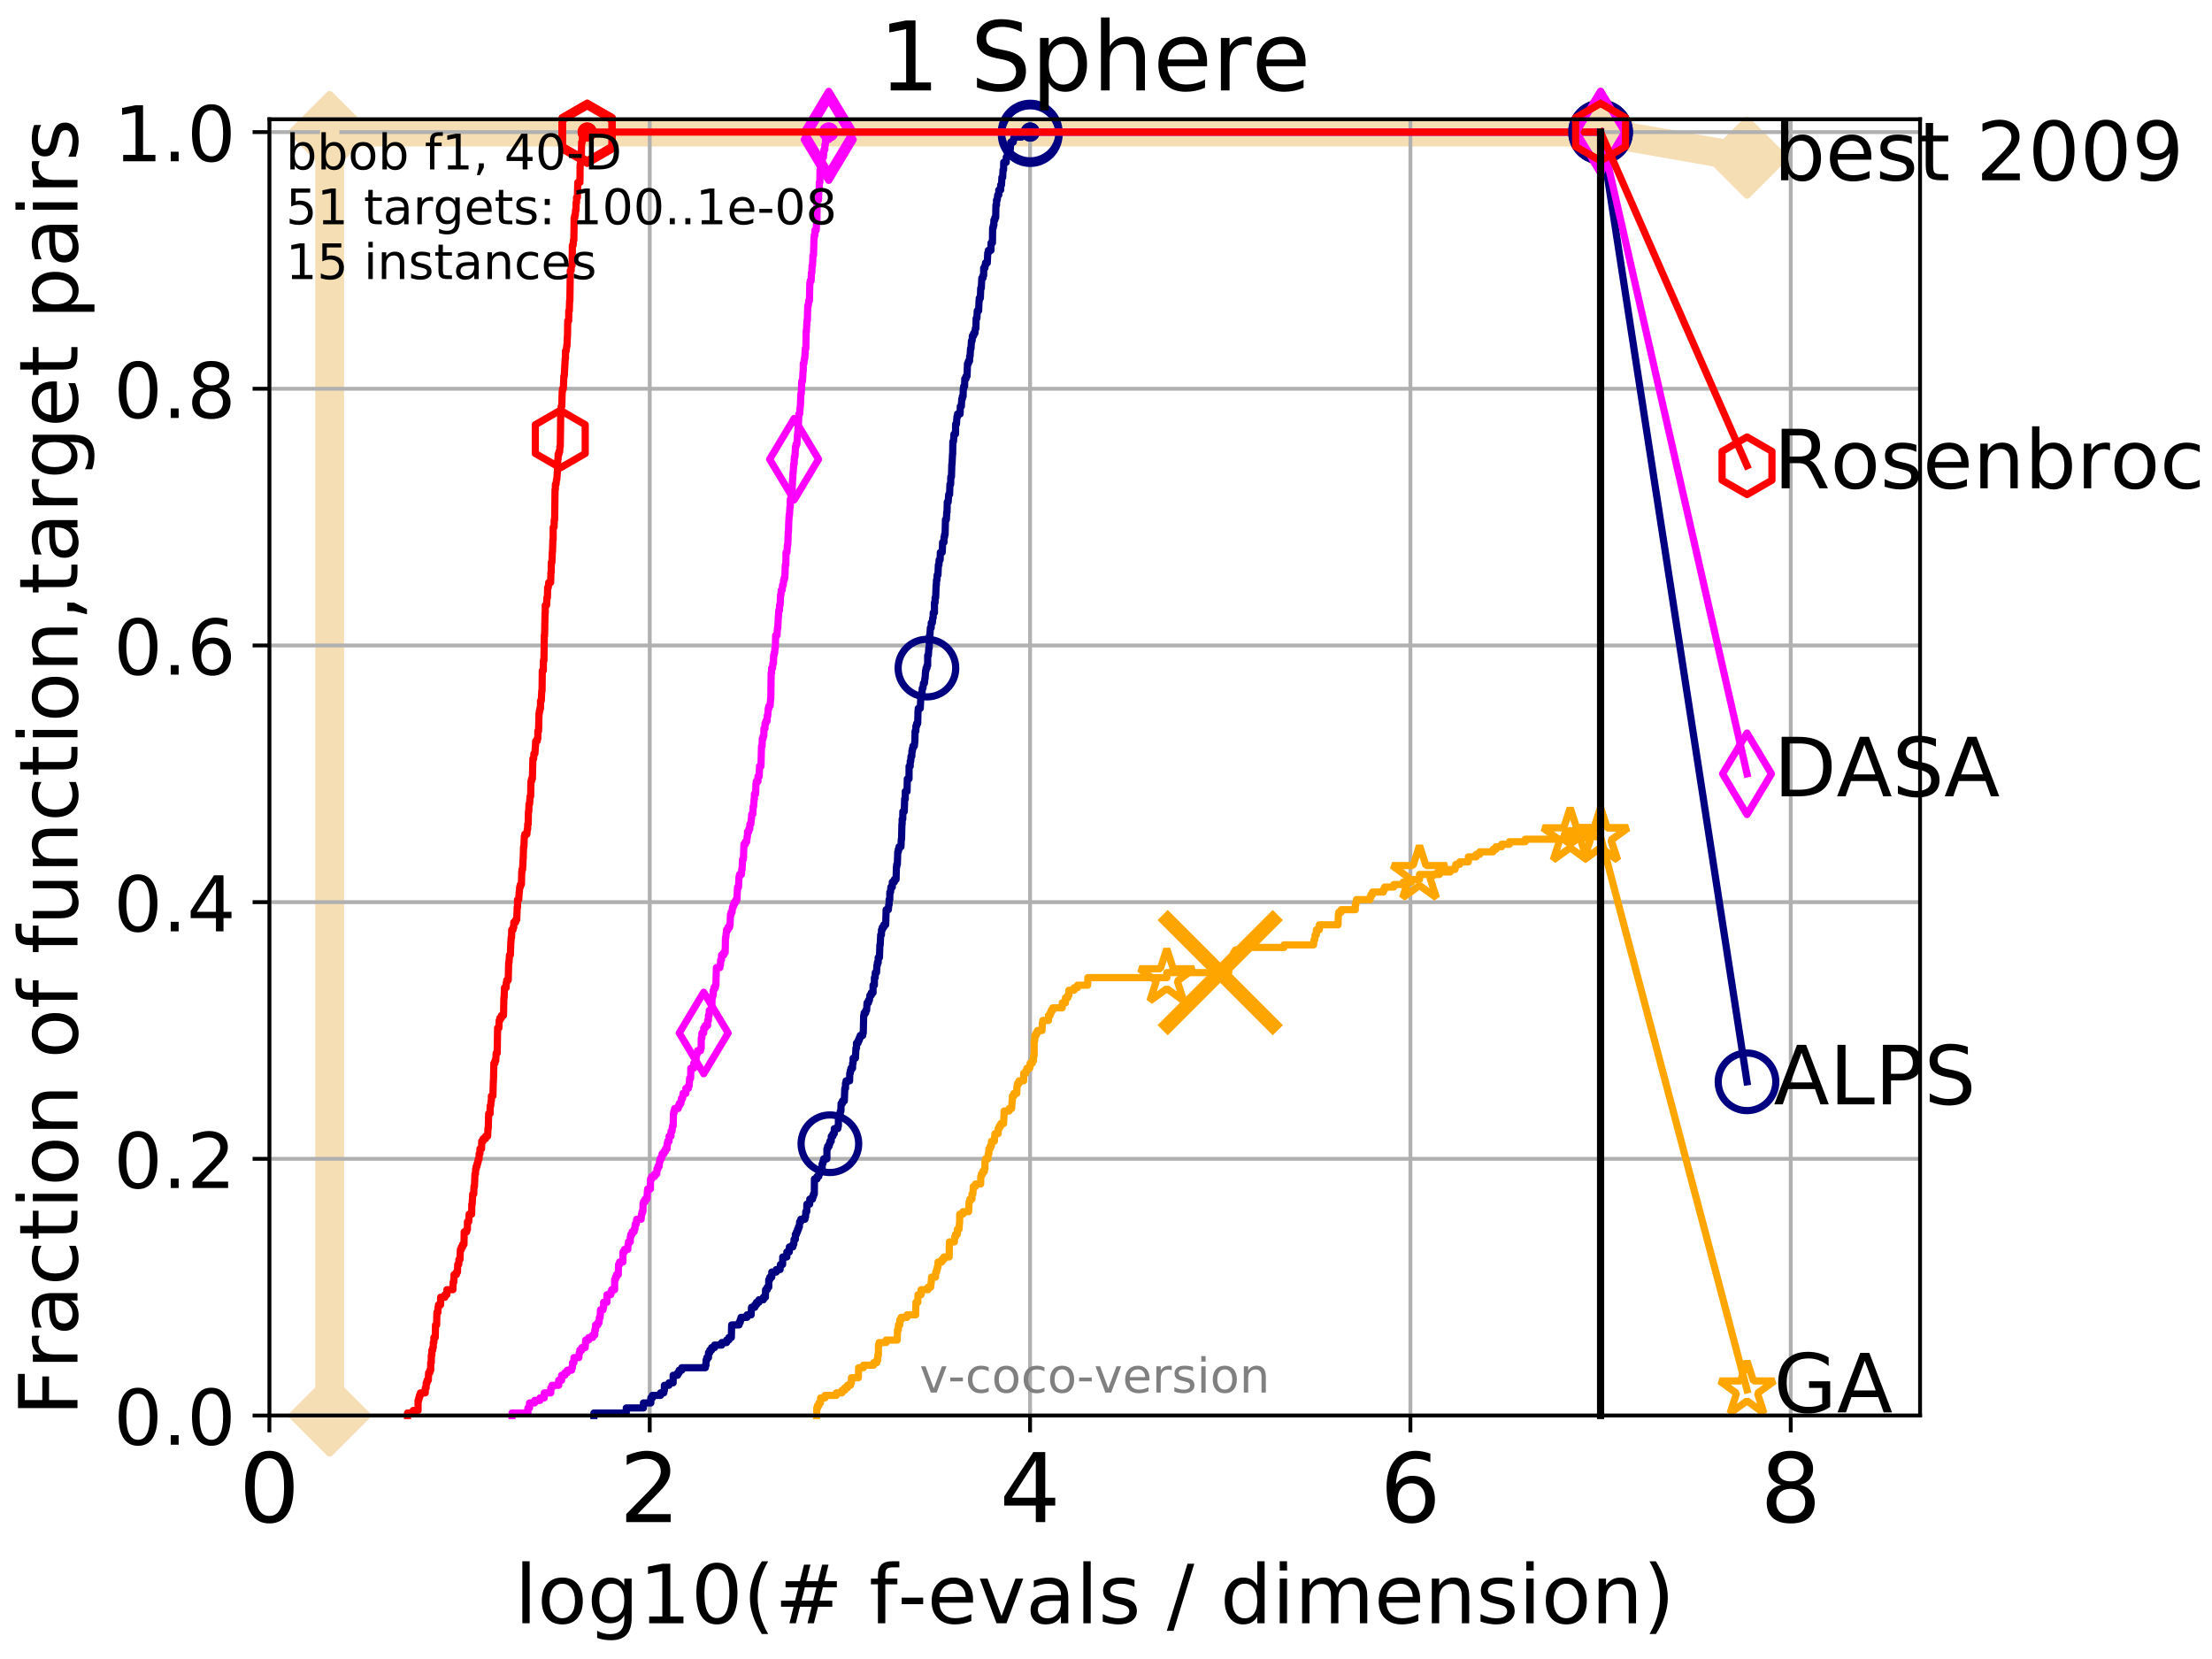 <?xml version="1.0" encoding="utf-8" standalone="no"?>
<!DOCTYPE svg PUBLIC "-//W3C//DTD SVG 1.1//EN"
  "http://www.w3.org/Graphics/SVG/1.1/DTD/svg11.dtd">
<!-- Created with matplotlib (http://matplotlib.org/) -->
<svg height="345.6pt" version="1.1" viewBox="0 0 460.8 345.6" width="460.8pt" xmlns="http://www.w3.org/2000/svg" xmlns:xlink="http://www.w3.org/1999/xlink">
 <defs>
  <style type="text/css">
*{stroke-linecap:butt;stroke-linejoin:round;}
  </style>
 </defs>
 <g id="figure_1">
  <g id="patch_1">
   <path d="M 0 345.6 
L 460.8 345.6 
L 460.8 0 
L 0 0 
z
" style="fill:#ffffff;"/>
  </g>
  <g id="axes_1">
   <g id="patch_2">
    <path d="M 56.12 294.88 
L 399.984 294.88 
L 399.984 24.84 
L 56.12 24.84 
z
" style="fill:#ffffff;"/>
   </g>
   <g id="line2d_1">
    <path d="M 68.679 294.88 
L 68.679 27.514 
L 333.43 27.514 
" style="fill:none;stroke:#f5deb3;stroke-linecap:square;stroke-width:6;"/>
   </g>
   <g id="line2d_2">
    <defs>
     <path d="M -0 7.778 
L 7.778 0 
L 0 -7.778 
L -7.778 -0 
z
" id="m7c48bdbed3" style="stroke:#f5deb3;stroke-linejoin:miter;stroke-width:1.5;"/>
    </defs>
    <g>
     <use style="fill:#f5deb3;stroke:#f5deb3;stroke-linejoin:miter;stroke-width:1.5;" x="68.679" xlink:href="#m7c48bdbed3" y="294.88"/>
     <use style="fill:#f5deb3;stroke:#f5deb3;stroke-linejoin:miter;stroke-width:1.5;" x="68.679" xlink:href="#m7c48bdbed3" y="294.88"/>
     <use style="fill:#f5deb3;stroke:#f5deb3;stroke-linejoin:miter;stroke-width:1.5;" x="68.679" xlink:href="#m7c48bdbed3" y="27.514"/>
     <use style="fill:#f5deb3;stroke:#f5deb3;stroke-linejoin:miter;stroke-width:1.5;" x="68.679" xlink:href="#m7c48bdbed3" y="27.514"/>
     <use style="fill:#f5deb3;stroke:#f5deb3;stroke-linejoin:miter;stroke-width:1.5;" x="333.43" xlink:href="#m7c48bdbed3" y="27.514"/>
    </g>
   </g>
   <g id="line2d_3">
    <path style="fill:none;stroke:#f5deb3;stroke-linecap:square;stroke-width:6;"/>
    <g/>
   </g>
   <g id="line2d_4">
    <path d="M 333.43 27.514 
L 363.934 32.861 
" style="fill:none;stroke:#f5deb3;stroke-linecap:square;stroke-width:6;"/>
    <g>
     <use style="fill:#f5deb3;stroke:#f5deb3;stroke-linejoin:miter;stroke-width:1.5;" x="333.43" xlink:href="#m7c48bdbed3" y="27.514"/>
     <use style="fill:#f5deb3;stroke:#f5deb3;stroke-linejoin:miter;stroke-width:1.5;" x="363.934" xlink:href="#m7c48bdbed3" y="32.861"/>
    </g>
   </g>
   <g id="matplotlib.axis_1">
    <g id="xtick_1">
     <g id="line2d_5">
      <path clip-path="url(#p4b0d7ccf81)" d="M 56.12 294.88 
L 56.12 24.84 
" style="fill:none;stroke:#b0b0b0;stroke-linecap:square;stroke-width:0.8;"/>
     </g>
     <g id="line2d_6">
      <defs>
       <path d="M 0 0 
L 0 3.5 
" id="mfdf2becc2b" style="stroke:#000000;stroke-width:0.8;"/>
      </defs>
      <g>
       <use style="stroke:#000000;stroke-width:0.8;" x="56.12" xlink:href="#mfdf2becc2b" y="294.88"/>
      </g>
     </g>
     <g id="text_1">
      <!-- 0 -->
      <defs>
       <path d="M 31.781 66.406 
Q 24.172 66.406 20.328 58.906 
Q 16.5 51.422 16.5 36.375 
Q 16.5 21.391 20.328 13.891 
Q 24.172 6.391 31.781 6.391 
Q 39.453 6.391 43.281 13.891 
Q 47.125 21.391 47.125 36.375 
Q 47.125 51.422 43.281 58.906 
Q 39.453 66.406 31.781 66.406 
z
M 31.781 74.219 
Q 44.047 74.219 50.516 64.516 
Q 56.984 54.828 56.984 36.375 
Q 56.984 17.969 50.516 8.266 
Q 44.047 -1.422 31.781 -1.422 
Q 19.531 -1.422 13.062 8.266 
Q 6.594 17.969 6.594 36.375 
Q 6.594 54.828 13.062 64.516 
Q 19.531 74.219 31.781 74.219 
z
" id="DejaVuSans-30"/>
      </defs>
      <g transform="translate(49.758 317.077)scale(0.2 -0.2)">
       <use xlink:href="#DejaVuSans-30"/>
      </g>
     </g>
    </g>
    <g id="xtick_2">
     <g id="line2d_7">
      <path clip-path="url(#p4b0d7ccf81)" d="M 135.351 294.88 
L 135.351 24.84 
" style="fill:none;stroke:#b0b0b0;stroke-linecap:square;stroke-width:0.8;"/>
     </g>
     <g id="line2d_8">
      <g>
       <use style="stroke:#000000;stroke-width:0.8;" x="135.351" xlink:href="#mfdf2becc2b" y="294.88"/>
      </g>
     </g>
     <g id="text_2">
      <!-- 2 -->
      <defs>
       <path d="M 19.188 8.297 
L 53.609 8.297 
L 53.609 0 
L 7.328 0 
L 7.328 8.297 
Q 12.938 14.109 22.625 23.891 
Q 32.328 33.688 34.812 36.531 
Q 39.547 41.844 41.422 45.531 
Q 43.312 49.219 43.312 52.781 
Q 43.312 58.594 39.234 62.25 
Q 35.156 65.922 28.609 65.922 
Q 23.969 65.922 18.812 64.312 
Q 13.672 62.703 7.812 59.422 
L 7.812 69.391 
Q 13.766 71.781 18.938 73 
Q 24.125 74.219 28.422 74.219 
Q 39.75 74.219 46.484 68.547 
Q 53.219 62.891 53.219 53.422 
Q 53.219 48.922 51.531 44.891 
Q 49.859 40.875 45.406 35.406 
Q 44.188 33.984 37.641 27.219 
Q 31.109 20.453 19.188 8.297 
z
" id="DejaVuSans-32"/>
      </defs>
      <g transform="translate(128.989 317.077)scale(0.2 -0.2)">
       <use xlink:href="#DejaVuSans-32"/>
      </g>
     </g>
    </g>
    <g id="xtick_3">
     <g id="line2d_9">
      <path clip-path="url(#p4b0d7ccf81)" d="M 214.583 294.88 
L 214.583 24.84 
" style="fill:none;stroke:#b0b0b0;stroke-linecap:square;stroke-width:0.8;"/>
     </g>
     <g id="line2d_10">
      <g>
       <use style="stroke:#000000;stroke-width:0.8;" x="214.583" xlink:href="#mfdf2becc2b" y="294.88"/>
      </g>
     </g>
     <g id="text_3">
      <!-- 4 -->
      <defs>
       <path d="M 37.797 64.312 
L 12.891 25.391 
L 37.797 25.391 
z
M 35.203 72.906 
L 47.609 72.906 
L 47.609 25.391 
L 58.016 25.391 
L 58.016 17.188 
L 47.609 17.188 
L 47.609 0 
L 37.797 0 
L 37.797 17.188 
L 4.891 17.188 
L 4.891 26.703 
z
" id="DejaVuSans-34"/>
      </defs>
      <g transform="translate(208.22 317.077)scale(0.2 -0.2)">
       <use xlink:href="#DejaVuSans-34"/>
      </g>
     </g>
    </g>
    <g id="xtick_4">
     <g id="line2d_11">
      <path clip-path="url(#p4b0d7ccf81)" d="M 293.814 294.88 
L 293.814 24.84 
" style="fill:none;stroke:#b0b0b0;stroke-linecap:square;stroke-width:0.8;"/>
     </g>
     <g id="line2d_12">
      <g>
       <use style="stroke:#000000;stroke-width:0.8;" x="293.814" xlink:href="#mfdf2becc2b" y="294.88"/>
      </g>
     </g>
     <g id="text_4">
      <!-- 6 -->
      <defs>
       <path d="M 33.016 40.375 
Q 26.375 40.375 22.484 35.828 
Q 18.609 31.297 18.609 23.391 
Q 18.609 15.531 22.484 10.953 
Q 26.375 6.391 33.016 6.391 
Q 39.656 6.391 43.531 10.953 
Q 47.406 15.531 47.406 23.391 
Q 47.406 31.297 43.531 35.828 
Q 39.656 40.375 33.016 40.375 
z
M 52.594 71.297 
L 52.594 62.312 
Q 48.875 64.062 45.094 64.984 
Q 41.312 65.922 37.594 65.922 
Q 27.828 65.922 22.672 59.328 
Q 17.531 52.734 16.797 39.406 
Q 19.672 43.656 24.016 45.922 
Q 28.375 48.188 33.594 48.188 
Q 44.578 48.188 50.953 41.516 
Q 57.328 34.859 57.328 23.391 
Q 57.328 12.156 50.688 5.359 
Q 44.047 -1.422 33.016 -1.422 
Q 20.359 -1.422 13.672 8.266 
Q 6.984 17.969 6.984 36.375 
Q 6.984 53.656 15.188 63.938 
Q 23.391 74.219 37.203 74.219 
Q 40.922 74.219 44.703 73.484 
Q 48.484 72.75 52.594 71.297 
z
" id="DejaVuSans-36"/>
      </defs>
      <g transform="translate(287.452 317.077)scale(0.2 -0.2)">
       <use xlink:href="#DejaVuSans-36"/>
      </g>
     </g>
    </g>
    <g id="xtick_5">
     <g id="line2d_13">
      <path clip-path="url(#p4b0d7ccf81)" d="M 373.045 294.88 
L 373.045 24.84 
" style="fill:none;stroke:#b0b0b0;stroke-linecap:square;stroke-width:0.8;"/>
     </g>
     <g id="line2d_14">
      <g>
       <use style="stroke:#000000;stroke-width:0.8;" x="373.045" xlink:href="#mfdf2becc2b" y="294.88"/>
      </g>
     </g>
     <g id="text_5">
      <!-- 8 -->
      <defs>
       <path d="M 31.781 34.625 
Q 24.75 34.625 20.719 30.859 
Q 16.703 27.094 16.703 20.516 
Q 16.703 13.922 20.719 10.156 
Q 24.75 6.391 31.781 6.391 
Q 38.812 6.391 42.859 10.172 
Q 46.922 13.969 46.922 20.516 
Q 46.922 27.094 42.891 30.859 
Q 38.875 34.625 31.781 34.625 
z
M 21.922 38.812 
Q 15.578 40.375 12.031 44.719 
Q 8.5 49.078 8.5 55.328 
Q 8.5 64.062 14.719 69.141 
Q 20.953 74.219 31.781 74.219 
Q 42.672 74.219 48.875 69.141 
Q 55.078 64.062 55.078 55.328 
Q 55.078 49.078 51.531 44.719 
Q 48 40.375 41.703 38.812 
Q 48.828 37.156 52.797 32.312 
Q 56.781 27.484 56.781 20.516 
Q 56.781 9.906 50.312 4.234 
Q 43.844 -1.422 31.781 -1.422 
Q 19.734 -1.422 13.25 4.234 
Q 6.781 9.906 6.781 20.516 
Q 6.781 27.484 10.781 32.312 
Q 14.797 37.156 21.922 38.812 
z
M 18.312 54.391 
Q 18.312 48.734 21.844 45.562 
Q 25.391 42.391 31.781 42.391 
Q 38.141 42.391 41.719 45.562 
Q 45.312 48.734 45.312 54.391 
Q 45.312 60.062 41.719 63.234 
Q 38.141 66.406 31.781 66.406 
Q 25.391 66.406 21.844 63.234 
Q 18.312 60.062 18.312 54.391 
z
" id="DejaVuSans-38"/>
      </defs>
      <g transform="translate(366.683 317.077)scale(0.2 -0.2)">
       <use xlink:href="#DejaVuSans-38"/>
      </g>
     </g>
    </g>
    <g id="text_6">
     <!-- log10(# f-evals / dimension) -->
     <defs>
      <path d="M 9.422 75.984 
L 18.406 75.984 
L 18.406 0 
L 9.422 0 
z
" id="DejaVuSans-6c"/>
      <path d="M 30.609 48.391 
Q 23.391 48.391 19.188 42.75 
Q 14.984 37.109 14.984 27.297 
Q 14.984 17.484 19.156 11.844 
Q 23.344 6.203 30.609 6.203 
Q 37.797 6.203 41.984 11.859 
Q 46.188 17.531 46.188 27.297 
Q 46.188 37.016 41.984 42.703 
Q 37.797 48.391 30.609 48.391 
z
M 30.609 56 
Q 42.328 56 49.016 48.375 
Q 55.719 40.766 55.719 27.297 
Q 55.719 13.875 49.016 6.219 
Q 42.328 -1.422 30.609 -1.422 
Q 18.844 -1.422 12.172 6.219 
Q 5.516 13.875 5.516 27.297 
Q 5.516 40.766 12.172 48.375 
Q 18.844 56 30.609 56 
z
" id="DejaVuSans-6f"/>
      <path d="M 45.406 27.984 
Q 45.406 37.75 41.375 43.109 
Q 37.359 48.484 30.078 48.484 
Q 22.859 48.484 18.828 43.109 
Q 14.797 37.75 14.797 27.984 
Q 14.797 18.266 18.828 12.891 
Q 22.859 7.516 30.078 7.516 
Q 37.359 7.516 41.375 12.891 
Q 45.406 18.266 45.406 27.984 
z
M 54.391 6.781 
Q 54.391 -7.172 48.188 -13.984 
Q 42 -20.797 29.203 -20.797 
Q 24.469 -20.797 20.266 -20.094 
Q 16.062 -19.391 12.109 -17.922 
L 12.109 -9.188 
Q 16.062 -11.328 19.922 -12.344 
Q 23.781 -13.375 27.781 -13.375 
Q 36.625 -13.375 41.016 -8.766 
Q 45.406 -4.156 45.406 5.172 
L 45.406 9.625 
Q 42.625 4.781 38.281 2.391 
Q 33.938 0 27.875 0 
Q 17.828 0 11.672 7.656 
Q 5.516 15.328 5.516 27.984 
Q 5.516 40.672 11.672 48.328 
Q 17.828 56 27.875 56 
Q 33.938 56 38.281 53.609 
Q 42.625 51.219 45.406 46.391 
L 45.406 54.688 
L 54.391 54.688 
z
" id="DejaVuSans-67"/>
      <path d="M 12.406 8.297 
L 28.516 8.297 
L 28.516 63.922 
L 10.984 60.406 
L 10.984 69.391 
L 28.422 72.906 
L 38.281 72.906 
L 38.281 8.297 
L 54.391 8.297 
L 54.391 0 
L 12.406 0 
z
" id="DejaVuSans-31"/>
      <path d="M 31 75.875 
Q 24.469 64.656 21.281 53.656 
Q 18.109 42.672 18.109 31.391 
Q 18.109 20.125 21.312 9.062 
Q 24.516 -2 31 -13.188 
L 23.188 -13.188 
Q 15.875 -1.703 12.234 9.375 
Q 8.594 20.453 8.594 31.391 
Q 8.594 42.281 12.203 53.312 
Q 15.828 64.359 23.188 75.875 
z
" id="DejaVuSans-28"/>
      <path d="M 51.125 44 
L 36.922 44 
L 32.812 27.688 
L 47.125 27.688 
z
M 43.797 71.781 
L 38.719 51.516 
L 52.984 51.516 
L 58.109 71.781 
L 65.922 71.781 
L 60.891 51.516 
L 76.125 51.516 
L 76.125 44 
L 58.984 44 
L 54.984 27.688 
L 70.516 27.688 
L 70.516 20.219 
L 53.078 20.219 
L 48 0 
L 40.188 0 
L 45.219 20.219 
L 30.906 20.219 
L 25.875 0 
L 18.016 0 
L 23.094 20.219 
L 7.719 20.219 
L 7.719 27.688 
L 24.906 27.688 
L 29 44 
L 13.281 44 
L 13.281 51.516 
L 30.906 51.516 
L 35.891 71.781 
z
" id="DejaVuSans-23"/>
      <path id="DejaVuSans-20"/>
      <path d="M 37.109 75.984 
L 37.109 68.5 
L 28.516 68.5 
Q 23.688 68.5 21.797 66.547 
Q 19.922 64.594 19.922 59.516 
L 19.922 54.688 
L 34.719 54.688 
L 34.719 47.703 
L 19.922 47.703 
L 19.922 0 
L 10.891 0 
L 10.891 47.703 
L 2.297 47.703 
L 2.297 54.688 
L 10.891 54.688 
L 10.891 58.5 
Q 10.891 67.625 15.141 71.797 
Q 19.391 75.984 28.609 75.984 
z
" id="DejaVuSans-66"/>
      <path d="M 4.891 31.391 
L 31.203 31.391 
L 31.203 23.391 
L 4.891 23.391 
z
" id="DejaVuSans-2d"/>
      <path d="M 56.203 29.594 
L 56.203 25.203 
L 14.891 25.203 
Q 15.484 15.922 20.484 11.062 
Q 25.484 6.203 34.422 6.203 
Q 39.594 6.203 44.453 7.469 
Q 49.312 8.734 54.109 11.281 
L 54.109 2.781 
Q 49.266 0.734 44.188 -0.344 
Q 39.109 -1.422 33.891 -1.422 
Q 20.797 -1.422 13.156 6.188 
Q 5.516 13.812 5.516 26.812 
Q 5.516 40.234 12.766 48.109 
Q 20.016 56 32.328 56 
Q 43.359 56 49.781 48.891 
Q 56.203 41.797 56.203 29.594 
z
M 47.219 32.234 
Q 47.125 39.594 43.094 43.984 
Q 39.062 48.391 32.422 48.391 
Q 24.906 48.391 20.391 44.141 
Q 15.875 39.891 15.188 32.172 
z
" id="DejaVuSans-65"/>
      <path d="M 2.984 54.688 
L 12.5 54.688 
L 29.594 8.797 
L 46.688 54.688 
L 56.203 54.688 
L 35.688 0 
L 23.484 0 
z
" id="DejaVuSans-76"/>
      <path d="M 34.281 27.484 
Q 23.391 27.484 19.188 25 
Q 14.984 22.516 14.984 16.5 
Q 14.984 11.719 18.141 8.906 
Q 21.297 6.109 26.703 6.109 
Q 34.188 6.109 38.703 11.406 
Q 43.219 16.703 43.219 25.484 
L 43.219 27.484 
z
M 52.203 31.203 
L 52.203 0 
L 43.219 0 
L 43.219 8.297 
Q 40.141 3.328 35.547 0.953 
Q 30.953 -1.422 24.312 -1.422 
Q 15.922 -1.422 10.953 3.297 
Q 6 8.016 6 15.922 
Q 6 25.141 12.172 29.828 
Q 18.359 34.516 30.609 34.516 
L 43.219 34.516 
L 43.219 35.406 
Q 43.219 41.609 39.141 45 
Q 35.062 48.391 27.688 48.391 
Q 23 48.391 18.547 47.266 
Q 14.109 46.141 10.016 43.891 
L 10.016 52.203 
Q 14.938 54.109 19.578 55.047 
Q 24.219 56 28.609 56 
Q 40.484 56 46.344 49.844 
Q 52.203 43.703 52.203 31.203 
z
" id="DejaVuSans-61"/>
      <path d="M 44.281 53.078 
L 44.281 44.578 
Q 40.484 46.531 36.375 47.5 
Q 32.281 48.484 27.875 48.484 
Q 21.188 48.484 17.844 46.438 
Q 14.5 44.391 14.5 40.281 
Q 14.5 37.156 16.891 35.375 
Q 19.281 33.594 26.516 31.984 
L 29.594 31.297 
Q 39.156 29.25 43.188 25.516 
Q 47.219 21.781 47.219 15.094 
Q 47.219 7.469 41.188 3.016 
Q 35.156 -1.422 24.609 -1.422 
Q 20.219 -1.422 15.453 -0.562 
Q 10.688 0.297 5.422 2 
L 5.422 11.281 
Q 10.406 8.688 15.234 7.391 
Q 20.062 6.109 24.812 6.109 
Q 31.156 6.109 34.562 8.281 
Q 37.984 10.453 37.984 14.406 
Q 37.984 18.062 35.516 20.016 
Q 33.062 21.969 24.703 23.781 
L 21.578 24.516 
Q 13.234 26.266 9.516 29.906 
Q 5.812 33.547 5.812 39.891 
Q 5.812 47.609 11.281 51.797 
Q 16.75 56 26.812 56 
Q 31.781 56 36.172 55.266 
Q 40.578 54.547 44.281 53.078 
z
" id="DejaVuSans-73"/>
      <path d="M 25.391 72.906 
L 33.688 72.906 
L 8.297 -9.281 
L 0 -9.281 
z
" id="DejaVuSans-2f"/>
      <path d="M 45.406 46.391 
L 45.406 75.984 
L 54.391 75.984 
L 54.391 0 
L 45.406 0 
L 45.406 8.203 
Q 42.578 3.328 38.25 0.953 
Q 33.938 -1.422 27.875 -1.422 
Q 17.969 -1.422 11.734 6.484 
Q 5.516 14.406 5.516 27.297 
Q 5.516 40.188 11.734 48.094 
Q 17.969 56 27.875 56 
Q 33.938 56 38.25 53.625 
Q 42.578 51.266 45.406 46.391 
z
M 14.797 27.297 
Q 14.797 17.391 18.875 11.75 
Q 22.953 6.109 30.078 6.109 
Q 37.203 6.109 41.297 11.75 
Q 45.406 17.391 45.406 27.297 
Q 45.406 37.203 41.297 42.844 
Q 37.203 48.484 30.078 48.484 
Q 22.953 48.484 18.875 42.844 
Q 14.797 37.203 14.797 27.297 
z
" id="DejaVuSans-64"/>
      <path d="M 9.422 54.688 
L 18.406 54.688 
L 18.406 0 
L 9.422 0 
z
M 9.422 75.984 
L 18.406 75.984 
L 18.406 64.594 
L 9.422 64.594 
z
" id="DejaVuSans-69"/>
      <path d="M 52 44.188 
Q 55.375 50.25 60.062 53.125 
Q 64.75 56 71.094 56 
Q 79.641 56 84.281 50.016 
Q 88.922 44.047 88.922 33.016 
L 88.922 0 
L 79.891 0 
L 79.891 32.719 
Q 79.891 40.578 77.094 44.375 
Q 74.312 48.188 68.609 48.188 
Q 61.625 48.188 57.562 43.547 
Q 53.516 38.922 53.516 30.906 
L 53.516 0 
L 44.484 0 
L 44.484 32.719 
Q 44.484 40.625 41.703 44.406 
Q 38.922 48.188 33.109 48.188 
Q 26.219 48.188 22.156 43.531 
Q 18.109 38.875 18.109 30.906 
L 18.109 0 
L 9.078 0 
L 9.078 54.688 
L 18.109 54.688 
L 18.109 46.188 
Q 21.188 51.219 25.484 53.609 
Q 29.781 56 35.688 56 
Q 41.656 56 45.828 52.969 
Q 50 49.953 52 44.188 
z
" id="DejaVuSans-6d"/>
      <path d="M 54.891 33.016 
L 54.891 0 
L 45.906 0 
L 45.906 32.719 
Q 45.906 40.484 42.875 44.328 
Q 39.844 48.188 33.797 48.188 
Q 26.516 48.188 22.312 43.547 
Q 18.109 38.922 18.109 30.906 
L 18.109 0 
L 9.078 0 
L 9.078 54.688 
L 18.109 54.688 
L 18.109 46.188 
Q 21.344 51.125 25.703 53.562 
Q 30.078 56 35.797 56 
Q 45.219 56 50.047 50.172 
Q 54.891 44.344 54.891 33.016 
z
" id="DejaVuSans-6e"/>
      <path d="M 8.016 75.875 
L 15.828 75.875 
Q 23.141 64.359 26.781 53.312 
Q 30.422 42.281 30.422 31.391 
Q 30.422 20.453 26.781 9.375 
Q 23.141 -1.703 15.828 -13.188 
L 8.016 -13.188 
Q 14.5 -2 17.703 9.062 
Q 20.906 20.125 20.906 31.391 
Q 20.906 42.672 17.703 53.656 
Q 14.5 64.656 8.016 75.875 
z
" id="DejaVuSans-29"/>
     </defs>
     <g transform="translate(107.211 338.154)scale(0.17 -0.17)">
      <use xlink:href="#DejaVuSans-6c"/>
      <use x="27.783" xlink:href="#DejaVuSans-6f"/>
      <use x="88.965" xlink:href="#DejaVuSans-67"/>
      <use x="152.441" xlink:href="#DejaVuSans-31"/>
      <use x="216.064" xlink:href="#DejaVuSans-30"/>
      <use x="279.688" xlink:href="#DejaVuSans-28"/>
      <use x="318.701" xlink:href="#DejaVuSans-23"/>
      <use x="402.49" xlink:href="#DejaVuSans-20"/>
      <use x="434.277" xlink:href="#DejaVuSans-66"/>
      <use x="469.404" xlink:href="#DejaVuSans-2d"/>
      <use x="505.488" xlink:href="#DejaVuSans-65"/>
      <use x="567.012" xlink:href="#DejaVuSans-76"/>
      <use x="626.191" xlink:href="#DejaVuSans-61"/>
      <use x="687.471" xlink:href="#DejaVuSans-6c"/>
      <use x="715.254" xlink:href="#DejaVuSans-73"/>
      <use x="767.354" xlink:href="#DejaVuSans-20"/>
      <use x="799.141" xlink:href="#DejaVuSans-2f"/>
      <use x="832.832" xlink:href="#DejaVuSans-20"/>
      <use x="864.619" xlink:href="#DejaVuSans-64"/>
      <use x="928.096" xlink:href="#DejaVuSans-69"/>
      <use x="955.879" xlink:href="#DejaVuSans-6d"/>
      <use x="1053.291" xlink:href="#DejaVuSans-65"/>
      <use x="1114.814" xlink:href="#DejaVuSans-6e"/>
      <use x="1178.193" xlink:href="#DejaVuSans-73"/>
      <use x="1230.293" xlink:href="#DejaVuSans-69"/>
      <use x="1258.076" xlink:href="#DejaVuSans-6f"/>
      <use x="1319.258" xlink:href="#DejaVuSans-6e"/>
      <use x="1382.637" xlink:href="#DejaVuSans-29"/>
     </g>
    </g>
   </g>
   <g id="matplotlib.axis_2">
    <g id="ytick_1">
     <g id="line2d_15">
      <path clip-path="url(#p4b0d7ccf81)" d="M 56.12 294.88 
L 399.984 294.88 
" style="fill:none;stroke:#b0b0b0;stroke-linecap:square;stroke-width:0.8;"/>
     </g>
     <g id="line2d_16">
      <defs>
       <path d="M 0 0 
L -3.5 0 
" id="m1fab9c4bb9" style="stroke:#000000;stroke-width:0.8;"/>
      </defs>
      <g>
       <use style="stroke:#000000;stroke-width:0.8;" x="56.12" xlink:href="#m1fab9c4bb9" y="294.88"/>
      </g>
     </g>
     <g id="text_7">
      <!-- 0.0 -->
      <defs>
       <path d="M 10.688 12.406 
L 21 12.406 
L 21 0 
L 10.688 0 
z
" id="DejaVuSans-2e"/>
      </defs>
      <g transform="translate(23.675 300.959)scale(0.16 -0.16)">
       <use xlink:href="#DejaVuSans-30"/>
       <use x="63.623" xlink:href="#DejaVuSans-2e"/>
       <use x="95.41" xlink:href="#DejaVuSans-30"/>
      </g>
     </g>
    </g>
    <g id="ytick_2">
     <g id="line2d_17">
      <path clip-path="url(#p4b0d7ccf81)" d="M 56.12 241.407 
L 399.984 241.407 
" style="fill:none;stroke:#b0b0b0;stroke-linecap:square;stroke-width:0.8;"/>
     </g>
     <g id="line2d_18">
      <g>
       <use style="stroke:#000000;stroke-width:0.8;" x="56.12" xlink:href="#m1fab9c4bb9" y="241.407"/>
      </g>
     </g>
     <g id="text_8">
      <!-- 0.2 -->
      <g transform="translate(23.675 247.485)scale(0.16 -0.16)">
       <use xlink:href="#DejaVuSans-30"/>
       <use x="63.623" xlink:href="#DejaVuSans-2e"/>
       <use x="95.41" xlink:href="#DejaVuSans-32"/>
      </g>
     </g>
    </g>
    <g id="ytick_3">
     <g id="line2d_19">
      <path clip-path="url(#p4b0d7ccf81)" d="M 56.12 187.933 
L 399.984 187.933 
" style="fill:none;stroke:#b0b0b0;stroke-linecap:square;stroke-width:0.8;"/>
     </g>
     <g id="line2d_20">
      <g>
       <use style="stroke:#000000;stroke-width:0.8;" x="56.12" xlink:href="#m1fab9c4bb9" y="187.933"/>
      </g>
     </g>
     <g id="text_9">
      <!-- 0.4 -->
      <g transform="translate(23.675 194.012)scale(0.16 -0.16)">
       <use xlink:href="#DejaVuSans-30"/>
       <use x="63.623" xlink:href="#DejaVuSans-2e"/>
       <use x="95.41" xlink:href="#DejaVuSans-34"/>
      </g>
     </g>
    </g>
    <g id="ytick_4">
     <g id="line2d_21">
      <path clip-path="url(#p4b0d7ccf81)" d="M 56.12 134.46 
L 399.984 134.46 
" style="fill:none;stroke:#b0b0b0;stroke-linecap:square;stroke-width:0.8;"/>
     </g>
     <g id="line2d_22">
      <g>
       <use style="stroke:#000000;stroke-width:0.8;" x="56.12" xlink:href="#m1fab9c4bb9" y="134.46"/>
      </g>
     </g>
     <g id="text_10">
      <!-- 0.6 -->
      <g transform="translate(23.675 140.539)scale(0.16 -0.16)">
       <use xlink:href="#DejaVuSans-30"/>
       <use x="63.623" xlink:href="#DejaVuSans-2e"/>
       <use x="95.41" xlink:href="#DejaVuSans-36"/>
      </g>
     </g>
    </g>
    <g id="ytick_5">
     <g id="line2d_23">
      <path clip-path="url(#p4b0d7ccf81)" d="M 56.12 80.987 
L 399.984 80.987 
" style="fill:none;stroke:#b0b0b0;stroke-linecap:square;stroke-width:0.8;"/>
     </g>
     <g id="line2d_24">
      <g>
       <use style="stroke:#000000;stroke-width:0.8;" x="56.12" xlink:href="#m1fab9c4bb9" y="80.987"/>
      </g>
     </g>
     <g id="text_11">
      <!-- 0.8 -->
      <g transform="translate(23.675 87.066)scale(0.16 -0.16)">
       <use xlink:href="#DejaVuSans-30"/>
       <use x="63.623" xlink:href="#DejaVuSans-2e"/>
       <use x="95.41" xlink:href="#DejaVuSans-38"/>
      </g>
     </g>
    </g>
    <g id="ytick_6">
     <g id="line2d_25">
      <path clip-path="url(#p4b0d7ccf81)" d="M 56.12 27.514 
L 399.984 27.514 
" style="fill:none;stroke:#b0b0b0;stroke-linecap:square;stroke-width:0.8;"/>
     </g>
     <g id="line2d_26">
      <g>
       <use style="stroke:#000000;stroke-width:0.8;" x="56.12" xlink:href="#m1fab9c4bb9" y="27.514"/>
      </g>
     </g>
     <g id="text_12">
      <!-- 1.0 -->
      <g transform="translate(23.675 33.592)scale(0.16 -0.16)">
       <use xlink:href="#DejaVuSans-31"/>
       <use x="63.623" xlink:href="#DejaVuSans-2e"/>
       <use x="95.41" xlink:href="#DejaVuSans-30"/>
      </g>
     </g>
    </g>
    <g id="text_13">
     <!-- Fraction of function,target pairs -->
     <defs>
      <path d="M 9.812 72.906 
L 51.703 72.906 
L 51.703 64.594 
L 19.672 64.594 
L 19.672 43.109 
L 48.578 43.109 
L 48.578 34.812 
L 19.672 34.812 
L 19.672 0 
L 9.812 0 
z
" id="DejaVuSans-46"/>
      <path d="M 41.109 46.297 
Q 39.594 47.172 37.812 47.578 
Q 36.031 48 33.891 48 
Q 26.266 48 22.188 43.047 
Q 18.109 38.094 18.109 28.812 
L 18.109 0 
L 9.078 0 
L 9.078 54.688 
L 18.109 54.688 
L 18.109 46.188 
Q 20.953 51.172 25.484 53.578 
Q 30.031 56 36.531 56 
Q 37.453 56 38.578 55.875 
Q 39.703 55.766 41.062 55.516 
z
" id="DejaVuSans-72"/>
      <path d="M 48.781 52.594 
L 48.781 44.188 
Q 44.969 46.297 41.141 47.344 
Q 37.312 48.391 33.406 48.391 
Q 24.656 48.391 19.812 42.844 
Q 14.984 37.312 14.984 27.297 
Q 14.984 17.281 19.812 11.734 
Q 24.656 6.203 33.406 6.203 
Q 37.312 6.203 41.141 7.25 
Q 44.969 8.297 48.781 10.406 
L 48.781 2.094 
Q 45.016 0.344 40.984 -0.531 
Q 36.969 -1.422 32.422 -1.422 
Q 20.062 -1.422 12.781 6.344 
Q 5.516 14.109 5.516 27.297 
Q 5.516 40.672 12.859 48.328 
Q 20.219 56 33.016 56 
Q 37.156 56 41.109 55.141 
Q 45.062 54.297 48.781 52.594 
z
" id="DejaVuSans-63"/>
      <path d="M 18.312 70.219 
L 18.312 54.688 
L 36.812 54.688 
L 36.812 47.703 
L 18.312 47.703 
L 18.312 18.016 
Q 18.312 11.328 20.141 9.422 
Q 21.969 7.516 27.594 7.516 
L 36.812 7.516 
L 36.812 0 
L 27.594 0 
Q 17.188 0 13.234 3.875 
Q 9.281 7.766 9.281 18.016 
L 9.281 47.703 
L 2.688 47.703 
L 2.688 54.688 
L 9.281 54.688 
L 9.281 70.219 
z
" id="DejaVuSans-74"/>
      <path d="M 8.5 21.578 
L 8.5 54.688 
L 17.484 54.688 
L 17.484 21.922 
Q 17.484 14.156 20.5 10.266 
Q 23.531 6.391 29.594 6.391 
Q 36.859 6.391 41.078 11.031 
Q 45.312 15.672 45.312 23.688 
L 45.312 54.688 
L 54.297 54.688 
L 54.297 0 
L 45.312 0 
L 45.312 8.406 
Q 42.047 3.422 37.719 1 
Q 33.406 -1.422 27.688 -1.422 
Q 18.266 -1.422 13.375 4.438 
Q 8.5 10.297 8.5 21.578 
z
M 31.109 56 
z
" id="DejaVuSans-75"/>
      <path d="M 11.719 12.406 
L 22.016 12.406 
L 22.016 4 
L 14.016 -11.625 
L 7.719 -11.625 
L 11.719 4 
z
" id="DejaVuSans-2c"/>
      <path d="M 18.109 8.203 
L 18.109 -20.797 
L 9.078 -20.797 
L 9.078 54.688 
L 18.109 54.688 
L 18.109 46.391 
Q 20.953 51.266 25.266 53.625 
Q 29.594 56 35.594 56 
Q 45.562 56 51.781 48.094 
Q 58.016 40.188 58.016 27.297 
Q 58.016 14.406 51.781 6.484 
Q 45.562 -1.422 35.594 -1.422 
Q 29.594 -1.422 25.266 0.953 
Q 20.953 3.328 18.109 8.203 
z
M 48.688 27.297 
Q 48.688 37.203 44.609 42.844 
Q 40.531 48.484 33.406 48.484 
Q 26.266 48.484 22.188 42.844 
Q 18.109 37.203 18.109 27.297 
Q 18.109 17.391 22.188 11.75 
Q 26.266 6.109 33.406 6.109 
Q 40.531 6.109 44.609 11.75 
Q 48.688 17.391 48.688 27.297 
z
" id="DejaVuSans-70"/>
     </defs>
     <g transform="translate(16.14 294.999)rotate(-90)scale(0.17 -0.17)">
      <use xlink:href="#DejaVuSans-46"/>
      <use x="57.41" xlink:href="#DejaVuSans-72"/>
      <use x="98.523" xlink:href="#DejaVuSans-61"/>
      <use x="159.803" xlink:href="#DejaVuSans-63"/>
      <use x="214.783" xlink:href="#DejaVuSans-74"/>
      <use x="253.992" xlink:href="#DejaVuSans-69"/>
      <use x="281.775" xlink:href="#DejaVuSans-6f"/>
      <use x="342.957" xlink:href="#DejaVuSans-6e"/>
      <use x="406.336" xlink:href="#DejaVuSans-20"/>
      <use x="438.123" xlink:href="#DejaVuSans-6f"/>
      <use x="499.305" xlink:href="#DejaVuSans-66"/>
      <use x="534.51" xlink:href="#DejaVuSans-20"/>
      <use x="566.297" xlink:href="#DejaVuSans-66"/>
      <use x="601.502" xlink:href="#DejaVuSans-75"/>
      <use x="664.881" xlink:href="#DejaVuSans-6e"/>
      <use x="728.26" xlink:href="#DejaVuSans-63"/>
      <use x="783.24" xlink:href="#DejaVuSans-74"/>
      <use x="822.449" xlink:href="#DejaVuSans-69"/>
      <use x="850.232" xlink:href="#DejaVuSans-6f"/>
      <use x="911.414" xlink:href="#DejaVuSans-6e"/>
      <use x="974.793" xlink:href="#DejaVuSans-2c"/>
      <use x="1006.58" xlink:href="#DejaVuSans-74"/>
      <use x="1045.789" xlink:href="#DejaVuSans-61"/>
      <use x="1107.068" xlink:href="#DejaVuSans-72"/>
      <use x="1148.166" xlink:href="#DejaVuSans-67"/>
      <use x="1211.643" xlink:href="#DejaVuSans-65"/>
      <use x="1273.166" xlink:href="#DejaVuSans-74"/>
      <use x="1312.375" xlink:href="#DejaVuSans-20"/>
      <use x="1344.162" xlink:href="#DejaVuSans-70"/>
      <use x="1407.639" xlink:href="#DejaVuSans-61"/>
      <use x="1468.918" xlink:href="#DejaVuSans-69"/>
      <use x="1496.701" xlink:href="#DejaVuSans-72"/>
      <use x="1537.814" xlink:href="#DejaVuSans-73"/>
     </g>
    </g>
   </g>
   <g id="line2d_27">
    <defs>
     <path d="M 0 1.5 
C 0.398 1.5 0.779 1.342 1.061 1.061 
C 1.342 0.779 1.5 0.398 1.5 0 
C 1.5 -0.398 1.342 -0.779 1.061 -1.061 
C 0.779 -1.342 0.398 -1.5 0 -1.5 
C -0.398 -1.5 -0.779 -1.342 -1.061 -1.061 
C -1.342 -0.779 -1.5 -0.398 -1.5 0 
C -1.5 0.398 -1.342 0.779 -1.061 1.061 
C -0.779 1.342 -0.398 1.5 0 1.5 
z
" id="mdd5626ef2d" style="stroke:#f5deb3;"/>
    </defs>
    <g>
     <use style="fill:#f5deb3;stroke:#f5deb3;" x="68.679" xlink:href="#mdd5626ef2d" y="27.514"/>
     <use style="fill:#f5deb3;stroke:#f5deb3;" x="68.679" xlink:href="#mdd5626ef2d" y="27.514"/>
    </g>
   </g>
   <g id="line2d_28">
    <defs>
     <path d="M 0 1.5 
C 0.398 1.5 0.779 1.342 1.061 1.061 
C 1.342 0.779 1.5 0.398 1.5 0 
C 1.5 -0.398 1.342 -0.779 1.061 -1.061 
C 0.779 -1.342 0.398 -1.5 0 -1.5 
C -0.398 -1.5 -0.779 -1.342 -1.061 -1.061 
C -1.342 -0.779 -1.5 -0.398 -1.5 0 
C -1.5 0.398 -1.342 0.779 -1.061 1.061 
C -0.779 1.342 -0.398 1.5 0 1.5 
z
" id="m2943c613d3" style="stroke:#000080;"/>
    </defs>
    <g>
     <use style="fill:#000080;stroke:#000080;" x="214.613" xlink:href="#m2943c613d3" y="27.514"/>
     <use style="fill:#000080;stroke:#000080;" x="214.613" xlink:href="#m2943c613d3" y="27.514"/>
    </g>
   </g>
   <g id="line2d_29">
    <path d="M 123.716 294.88 
L 123.716 294.356 
L 130.465 294.356 
L 130.465 293.307 
L 134.038 293.307 
L 134.038 292.259 
L 135.582 292.259 
L 135.582 291.21 
L 135.906 291.21 
L 135.906 290.686 
L 137.591 290.686 
L 137.591 290.162 
L 138.286 290.162 
L 138.286 289.638 
L 138.406 289.638 
L 138.406 288.589 
L 139.355 288.589 
L 139.355 288.065 
L 140.229 288.065 
L 140.229 286.492 
L 141.165 286.492 
L 141.165 285.968 
L 141.481 285.968 
L 141.481 285.444 
L 142.026 285.444 
L 142.026 284.919 
L 146.929 284.919 
L 146.929 284.395 
L 147.084 284.395 
L 147.084 283.347 
L 147.238 283.347 
L 147.238 282.822 
L 147.586 282.822 
L 147.586 281.774 
L 147.867 281.774 
L 147.867 281.25 
L 148.251 281.25 
L 148.251 280.725 
L 148.856 280.725 
L 148.856 280.201 
L 150.358 280.201 
L 150.358 279.677 
L 151.37 279.677 
L 151.37 279.153 
L 151.834 279.153 
L 151.834 278.628 
L 152.351 278.628 
L 152.416 276.007 
L 153.961 276.007 
L 153.961 275.483 
L 154.195 275.483 
L 154.195 274.959 
L 154.366 274.959 
L 154.366 274.434 
L 155.611 274.434 
L 155.611 273.91 
L 156.474 273.91 
L 156.552 272.337 
L 157.234 272.337 
L 157.234 271.813 
L 157.595 271.813 
L 157.595 271.289 
L 158.101 271.289 
L 158.101 270.765 
L 159.019 270.765 
L 159.019 270.24 
L 159.449 270.24 
L 159.48 268.668 
L 159.826 268.668 
L 159.826 268.143 
L 160.143 268.143 
L 160.143 266.571 
L 160.372 266.571 
L 160.372 266.046 
L 160.774 266.046 
L 160.774 264.998 
L 161.703 264.998 
L 161.703 264.474 
L 162.504 264.474 
L 162.574 263.425 
L 163.028 263.425 
L 163.06 261.852 
L 163.91 261.852 
L 163.91 260.804 
L 164.428 260.804 
L 164.443 259.755 
L 165.165 259.755 
L 165.165 259.231 
L 165.352 259.231 
L 165.423 258.183 
L 165.685 258.183 
L 165.685 257.134 
L 165.928 257.134 
L 165.928 256.61 
L 166.14 256.61 
L 166.14 256.086 
L 166.338 256.086 
L 166.338 255.561 
L 166.52 255.561 
L 166.579 254.513 
L 166.83 254.513 
L 166.83 253.989 
L 167.685 253.989 
L 167.685 253.464 
L 167.822 253.464 
L 167.864 252.416 
L 168.06 252.416 
L 168.084 250.843 
L 168.674 250.843 
L 168.694 249.795 
L 169.268 249.795 
L 169.268 249.27 
L 169.457 249.27 
L 169.457 248.746 
L 169.639 248.746 
L 169.66 245.601 
L 170.197 245.601 
L 170.197 245.076 
L 170.564 245.076 
L 170.564 244.552 
L 170.761 244.552 
L 170.761 244.028 
L 171.086 244.028 
L 171.086 243.504 
L 171.264 243.504 
L 171.264 242.455 
L 171.424 242.455 
L 171.424 241.931 
L 171.587 241.931 
L 171.587 241.407 
L 172.258 241.407 
L 172.264 239.31 
L 172.414 239.31 
L 172.414 238.785 
L 172.727 238.785 
L 172.727 238.261 
L 172.881 238.261 
L 172.881 237.737 
L 173.157 237.737 
L 173.178 236.689 
L 173.508 236.689 
L 173.508 236.164 
L 173.786 236.164 
L 173.798 235.116 
L 174.523 235.116 
L 174.523 234.592 
L 174.647 234.592 
L 174.662 232.495 
L 174.923 232.495 
L 174.923 231.97 
L 175.054 231.97 
L 175.054 231.446 
L 175.184 231.446 
L 175.213 229.873 
L 175.491 229.873 
L 175.491 229.349 
L 175.885 229.349 
L 175.987 226.728 
L 176.133 226.728 
L 176.133 225.679 
L 176.257 225.679 
L 176.257 225.155 
L 176.993 225.155 
L 177.02 223.582 
L 177.126 223.582 
L 177.126 223.058 
L 177.27 223.058 
L 177.27 222.534 
L 177.603 222.534 
L 177.614 221.485 
L 177.714 221.485 
L 177.717 220.437 
L 178.2 220.437 
L 178.309 218.34 
L 178.422 218.34 
L 178.423 217.291 
L 178.747 217.291 
L 178.747 216.767 
L 178.977 216.767 
L 178.977 216.243 
L 179.193 216.243 
L 179.193 215.719 
L 179.72 215.719 
L 179.72 215.194 
L 179.832 215.194 
L 179.921 211.525 
L 180.025 211.525 
L 180.025 211 
L 180.346 211 
L 180.346 210.476 
L 180.531 210.476 
L 180.626 208.903 
L 180.92 208.903 
L 180.92 208.379 
L 181.111 208.379 
L 181.222 207.331 
L 181.505 207.331 
L 181.505 206.806 
L 181.867 206.806 
L 181.872 205.234 
L 182.148 205.234 
L 182.152 203.661 
L 182.325 203.661 
L 182.331 202.612 
L 182.592 202.612 
L 182.689 201.04 
L 182.778 201.04 
L 182.778 200.515 
L 182.945 200.515 
L 182.945 199.467 
L 183.21 199.467 
L 183.291 196.846 
L 183.359 196.846 
L 183.465 194.749 
L 183.62 194.749 
L 183.626 193.7 
L 183.799 193.7 
L 183.799 193.176 
L 184.115 193.176 
L 184.115 192.652 
L 184.505 192.652 
L 184.601 189.506 
L 185.064 189.506 
L 185.144 188.458 
L 185.222 188.458 
L 185.222 187.409 
L 185.354 187.409 
L 185.37 185.836 
L 185.518 185.836 
L 185.59 184.788 
L 185.885 184.788 
L 185.885 183.739 
L 186.305 183.739 
L 186.305 183.215 
L 186.664 183.215 
L 186.743 180.594 
L 186.803 180.594 
L 186.803 180.07 
L 186.934 180.07 
L 187.019 177.449 
L 187.136 177.449 
L 187.136 176.924 
L 187.285 176.924 
L 187.285 176.4 
L 187.69 176.4 
L 187.753 174.827 
L 187.811 174.827 
L 187.885 171.682 
L 187.935 171.682 
L 187.935 170.633 
L 188.063 170.633 
L 188.08 169.061 
L 188.381 169.061 
L 188.453 166.439 
L 188.585 166.439 
L 188.586 164.867 
L 188.956 164.867 
L 189.009 162.245 
L 189.365 162.245 
L 189.38 159.624 
L 189.61 159.624 
L 189.615 158.576 
L 189.728 158.576 
L 189.785 157.527 
L 189.954 157.527 
L 189.961 156.479 
L 190.068 156.479 
L 190.068 155.954 
L 190.184 155.954 
L 190.184 155.43 
L 190.47 155.43 
L 190.579 154.382 
L 190.584 154.382 
L 190.635 152.285 
L 190.798 152.285 
L 190.798 151.236 
L 190.955 151.236 
L 190.955 150.712 
L 191.176 150.712 
L 191.237 148.091 
L 191.289 148.091 
L 191.289 147.566 
L 191.708 147.566 
L 191.816 145.469 
L 191.916 145.469 
L 191.962 144.421 
L 192.066 144.421 
L 192.124 143.372 
L 192.272 143.372 
L 192.372 142.324 
L 192.575 142.324 
L 192.674 141.275 
L 192.717 141.275 
L 192.818 139.703 
L 192.912 139.703 
L 192.912 139.178 
L 193.097 139.178 
L 193.097 138.654 
L 193.248 138.654 
L 193.252 136.557 
L 193.393 136.557 
L 193.487 134.984 
L 193.577 134.984 
L 193.628 132.363 
L 193.719 132.363 
L 193.808 130.79 
L 193.986 130.79 
L 193.996 129.742 
L 194.223 129.742 
L 194.309 128.693 
L 194.396 128.693 
L 194.401 127.645 
L 194.662 127.645 
L 194.665 125.548 
L 194.786 125.548 
L 194.8 124.499 
L 194.918 124.499 
L 195.01 121.878 
L 195.053 121.878 
L 195.093 120.83 
L 195.183 120.83 
L 195.227 119.781 
L 195.394 119.781 
L 195.476 117.684 
L 195.601 117.684 
L 195.635 116.636 
L 195.845 116.636 
L 195.888 115.063 
L 196.285 115.063 
L 196.367 112.966 
L 196.648 112.966 
L 196.648 111.918 
L 196.76 111.918 
L 196.76 111.393 
L 196.876 111.393 
L 196.955 108.248 
L 197.144 108.248 
L 197.225 106.675 
L 197.289 106.675 
L 197.329 104.578 
L 197.525 104.578 
L 197.633 103.005 
L 197.82 103.005 
L 197.886 100.908 
L 198.035 100.908 
L 198.068 99.336 
L 198.205 99.336 
L 198.283 96.714 
L 198.322 96.714 
L 198.425 94.617 
L 198.456 94.617 
L 198.497 91.996 
L 198.626 91.996 
L 198.734 90.423 
L 199.048 90.423 
L 199.08 88.326 
L 199.25 88.326 
L 199.354 86.754 
L 199.485 86.754 
L 199.485 86.229 
L 200.008 86.229 
L 200.043 84.657 
L 200.263 84.657 
L 200.356 83.084 
L 200.477 83.084 
L 200.477 82.56 
L 200.634 82.56 
L 200.664 80.987 
L 200.754 80.987 
L 200.754 80.463 
L 200.943 80.463 
L 200.978 78.89 
L 201.241 78.89 
L 201.241 78.366 
L 201.449 78.366 
L 201.545 75.744 
L 201.743 75.744 
L 201.743 75.22 
L 201.973 75.22 
L 201.999 74.172 
L 202.092 74.172 
L 202.176 72.599 
L 202.285 72.599 
L 202.368 71.026 
L 202.506 71.026 
L 202.563 69.978 
L 202.812 69.978 
L 202.812 69.453 
L 203.085 69.453 
L 203.19 68.405 
L 203.302 68.405 
L 203.347 66.308 
L 203.504 66.308 
L 203.58 64.735 
L 203.868 64.735 
L 203.952 62.638 
L 203.997 62.638 
L 203.997 62.114 
L 204.224 62.114 
L 204.3 60.017 
L 204.425 60.017 
L 204.529 57.92 
L 204.77 57.92 
L 204.77 57.396 
L 204.915 57.396 
L 204.915 55.823 
L 205.178 55.823 
L 205.178 55.299 
L 205.292 55.299 
L 205.292 54.775 
L 205.669 54.775 
L 205.765 52.678 
L 205.895 52.678 
L 205.895 52.153 
L 206.437 52.153 
L 206.457 50.581 
L 206.744 50.581 
L 206.786 47.435 
L 206.919 47.435 
L 206.919 46.911 
L 207.045 46.911 
L 207.045 45.862 
L 207.233 45.862 
L 207.233 45.338 
L 207.422 45.338 
L 207.469 42.717 
L 207.592 42.717 
L 207.592 41.668 
L 207.736 41.668 
L 207.838 40.62 
L 208.063 40.62 
L 208.063 39.571 
L 208.461 39.571 
L 208.461 38.523 
L 208.636 38.523 
L 208.712 36.95 
L 208.881 36.95 
L 208.946 35.377 
L 209.059 35.377 
L 209.092 33.805 
L 209.615 33.805 
L 209.615 32.756 
L 209.871 32.756 
L 209.871 31.708 
L 210.198 31.708 
L 210.198 31.183 
L 210.46 31.183 
L 210.56 29.611 
L 211.075 29.611 
L 211.075 29.086 
L 211.206 29.086 
L 211.206 28.562 
L 212.812 28.562 
L 212.812 28.038 
L 214.613 28.038 
L 214.613 27.514 
L 333.43 27.514 
L 333.43 27.514 
" style="fill:none;stroke:#000080;stroke-linecap:square;stroke-width:1.5;"/>
   </g>
   <g id="line2d_30">
    <defs>
     <path d="M 0 6 
C 1.591 6 3.117 5.368 4.243 4.243 
C 5.368 3.117 6 1.591 6 0 
C 6 -1.591 5.368 -3.117 4.243 -4.243 
C 3.117 -5.368 1.591 -6 0 -6 
C -1.591 -6 -3.117 -5.368 -4.243 -4.243 
C -5.368 -3.117 -6 -1.591 -6 0 
C -6 1.591 -5.368 3.117 -4.243 4.243 
C -3.117 5.368 -1.591 6 0 6 
z
" id="m69bc46f370" style="stroke:#000080;stroke-width:1.5;"/>
    </defs>
    <g>
     <use style="fill-opacity:0;stroke:#000080;stroke-width:1.5;" x="172.881" xlink:href="#m69bc46f370" y="238.261"/>
     <use style="fill-opacity:0;stroke:#000080;stroke-width:1.5;" x="193.097" xlink:href="#m69bc46f370" y="139.178"/>
     <use style="fill-opacity:0;stroke:#000080;stroke-width:1.5;" x="214.613" xlink:href="#m69bc46f370" y="28.038"/>
     <use style="fill-opacity:0;stroke:#000080;stroke-width:1.5;" x="214.613" xlink:href="#m69bc46f370" y="27.514"/>
     <use style="fill-opacity:0;stroke:#000080;stroke-width:1.5;" x="333.43" xlink:href="#m69bc46f370" y="27.514"/>
    </g>
   </g>
   <g id="line2d_31">
    <path style="fill:none;stroke:#000080;stroke-linecap:square;stroke-width:1.5;"/>
    <g/>
   </g>
   <g id="line2d_32">
    <defs>
     <path d="M 0 1.5 
C 0.398 1.5 0.779 1.342 1.061 1.061 
C 1.342 0.779 1.5 0.398 1.5 0 
C 1.5 -0.398 1.342 -0.779 1.061 -1.061 
C 0.779 -1.342 0.398 -1.5 0 -1.5 
C -0.398 -1.5 -0.779 -1.342 -1.061 -1.061 
C -1.342 -0.779 -1.5 -0.398 -1.5 0 
C -1.5 0.398 -1.342 0.779 -1.061 1.061 
C -0.779 1.342 -0.398 1.5 0 1.5 
z
" id="m874e897258" style="stroke:#ff00ff;"/>
    </defs>
    <g>
     <use style="fill:#ff00ff;stroke:#ff00ff;" x="172.641" xlink:href="#m874e897258" y="27.514"/>
     <use style="fill:#ff00ff;stroke:#ff00ff;" x="172.641" xlink:href="#m874e897258" y="27.514"/>
    </g>
   </g>
   <g id="line2d_33">
    <path d="M 106.665 294.88 
L 106.665 294.356 
L 109.972 294.356 
L 109.972 293.307 
L 110.307 293.307 
L 110.307 292.259 
L 111.379 292.259 
L 111.379 291.735 
L 112.487 291.735 
L 112.487 291.21 
L 113.373 291.21 
L 113.373 290.162 
L 114.737 290.162 
L 114.737 289.113 
L 114.992 289.113 
L 114.992 288.589 
L 116.381 288.589 
L 116.381 287.541 
L 116.992 287.541 
L 116.992 286.492 
L 117.666 286.492 
L 117.666 285.968 
L 118.164 285.968 
L 118.164 285.444 
L 119.074 285.444 
L 119.074 284.919 
L 119.261 284.919 
L 119.261 283.871 
L 119.565 283.871 
L 119.565 282.822 
L 120.579 282.822 
L 120.67 281.774 
L 120.791 281.774 
L 120.791 281.25 
L 121.217 281.25 
L 121.217 280.725 
L 121.907 280.725 
L 122.01 279.153 
L 122.634 279.153 
L 122.634 278.628 
L 123.452 278.628 
L 123.452 278.104 
L 123.901 278.104 
L 123.901 277.056 
L 124.068 277.056 
L 124.068 276.007 
L 124.558 276.007 
L 124.558 275.483 
L 124.814 275.483 
L 124.869 274.434 
L 125.026 274.434 
L 125.089 272.862 
L 125.62 272.862 
L 125.62 272.337 
L 125.74 272.337 
L 125.74 271.289 
L 126.433 271.289 
L 126.44 269.716 
L 127.224 269.716 
L 127.224 269.192 
L 127.423 269.192 
L 127.423 268.668 
L 128.039 268.668 
L 128.039 266.571 
L 128.215 266.571 
L 128.215 266.046 
L 128.429 266.046 
L 128.429 265.522 
L 128.798 265.522 
L 128.855 263.425 
L 129.073 263.425 
L 129.073 262.901 
L 129.765 262.901 
L 129.777 260.804 
L 130.083 260.804 
L 130.083 260.28 
L 130.771 260.28 
L 130.832 259.231 
L 130.921 259.231 
L 130.921 258.707 
L 131.301 258.707 
L 131.301 257.658 
L 131.415 257.658 
L 131.415 257.134 
L 131.667 257.134 
L 131.667 256.61 
L 132.094 256.61 
L 132.094 256.086 
L 132.264 256.086 
L 132.305 255.037 
L 132.545 255.037 
L 132.636 253.989 
L 133.567 253.989 
L 133.62 252.94 
L 133.743 252.94 
L 133.743 252.416 
L 133.94 252.416 
L 133.949 250.843 
L 134.056 250.843 
L 134.056 250.319 
L 134.396 250.319 
L 134.396 249.795 
L 134.774 249.795 
L 134.854 248.222 
L 134.916 248.222 
L 134.916 247.698 
L 135.497 247.698 
L 135.514 245.601 
L 135.78 245.601 
L 135.78 245.076 
L 136.37 245.076 
L 136.37 244.552 
L 136.818 244.552 
L 136.858 243.504 
L 137.054 243.504 
L 137.054 242.979 
L 137.316 242.979 
L 137.385 241.931 
L 137.503 241.931 
L 137.503 241.407 
L 137.786 241.407 
L 137.786 240.882 
L 137.923 240.882 
L 137.923 240.358 
L 138.322 240.358 
L 138.322 239.834 
L 138.634 239.834 
L 138.634 239.31 
L 138.969 239.31 
L 138.969 238.261 
L 139.094 238.261 
L 139.094 237.737 
L 139.379 237.737 
L 139.379 236.689 
L 139.779 236.689 
L 139.779 235.64 
L 140.014 235.64 
L 140.082 234.592 
L 140.235 234.592 
L 140.28 231.97 
L 140.39 231.97 
L 140.39 231.446 
L 140.546 231.446 
L 140.546 230.922 
L 141.284 230.922 
L 141.284 230.398 
L 141.505 230.398 
L 141.505 229.873 
L 141.839 229.873 
L 141.839 229.349 
L 141.95 229.349 
L 141.95 228.825 
L 142.204 228.825 
L 142.287 227.776 
L 142.875 227.776 
L 142.875 226.728 
L 143.397 226.728 
L 143.397 226.204 
L 143.569 226.204 
L 143.657 224.631 
L 143.876 224.631 
L 143.902 222.534 
L 144.516 222.534 
L 144.516 221.485 
L 144.994 221.485 
L 145.026 219.913 
L 145.131 219.913 
L 145.131 219.388 
L 145.318 219.388 
L 145.318 218.864 
L 145.942 218.864 
L 145.942 218.34 
L 146.079 218.34 
L 146.084 216.243 
L 146.212 216.243 
L 146.212 215.194 
L 146.595 215.194 
L 146.595 214.146 
L 146.929 214.146 
L 146.929 213.622 
L 147.412 213.622 
L 147.412 212.573 
L 147.58 212.573 
L 147.58 211.525 
L 147.714 211.525 
L 147.762 210.476 
L 148.261 210.476 
L 148.346 207.855 
L 148.411 207.855 
L 148.411 207.331 
L 148.585 207.331 
L 148.585 206.282 
L 148.722 206.282 
L 148.722 205.758 
L 149.02 205.758 
L 149.02 205.234 
L 149.138 205.234 
L 149.238 201.564 
L 149.971 201.564 
L 149.971 201.04 
L 150.095 201.04 
L 150.117 199.991 
L 150.297 199.991 
L 150.309 198.943 
L 150.77 198.943 
L 150.77 198.418 
L 151.069 198.418 
L 151.128 195.273 
L 151.205 195.273 
L 151.306 194.224 
L 151.347 194.224 
L 151.347 193.7 
L 151.638 193.7 
L 151.638 193.176 
L 151.98 193.176 
L 151.98 192.652 
L 152.096 192.652 
L 152.159 190.555 
L 152.288 190.555 
L 152.288 190.03 
L 152.505 190.03 
L 152.596 188.982 
L 152.75 188.982 
L 152.75 188.458 
L 152.972 188.458 
L 152.972 187.933 
L 153.304 187.933 
L 153.304 187.409 
L 153.521 187.409 
L 153.607 185.312 
L 153.646 185.312 
L 153.646 184.788 
L 153.848 184.788 
L 153.936 182.691 
L 154.047 182.691 
L 154.047 182.167 
L 154.454 182.167 
L 154.515 181.118 
L 154.586 181.118 
L 154.685 179.021 
L 154.867 179.021 
L 154.97 175.876 
L 155.269 175.876 
L 155.269 175.352 
L 155.556 175.352 
L 155.634 174.303 
L 155.704 174.303 
L 155.717 173.255 
L 155.99 173.255 
L 155.99 172.73 
L 156.172 172.73 
L 156.21 171.682 
L 156.415 171.682 
L 156.497 170.633 
L 156.537 170.633 
L 156.601 169.585 
L 156.835 169.585 
L 156.888 168.012 
L 156.994 168.012 
L 157.094 166.439 
L 157.157 166.439 
L 157.157 165.391 
L 157.416 165.391 
L 157.475 163.294 
L 157.554 163.294 
L 157.554 162.77 
L 157.899 162.77 
L 157.902 161.721 
L 158.158 161.721 
L 158.217 159.624 
L 158.525 159.624 
L 158.633 155.43 
L 158.761 155.43 
L 158.798 153.857 
L 158.97 153.857 
L 158.97 153.333 
L 159.119 153.333 
L 159.141 151.76 
L 159.368 151.76 
L 159.368 150.712 
L 159.545 150.712 
L 159.545 150.188 
L 159.809 150.188 
L 159.809 149.139 
L 159.935 149.139 
L 160.038 147.566 
L 160.191 147.566 
L 160.191 147.042 
L 160.431 147.042 
L 160.529 145.469 
L 160.576 145.469 
L 160.644 140.227 
L 160.738 140.227 
L 160.738 139.178 
L 160.936 139.178 
L 161.001 138.13 
L 161.135 138.13 
L 161.147 136.557 
L 161.256 136.557 
L 161.256 136.033 
L 161.378 136.033 
L 161.437 134.984 
L 161.518 134.984 
L 161.572 132.363 
L 161.872 132.363 
L 161.952 130.79 
L 162.034 130.79 
L 162.123 128.693 
L 162.15 128.693 
L 162.241 127.121 
L 162.387 127.121 
L 162.387 126.072 
L 162.508 126.072 
L 162.598 123.975 
L 162.675 123.975 
L 162.754 122.927 
L 162.947 122.927 
L 163.023 121.878 
L 163.176 121.878 
L 163.248 120.83 
L 163.381 120.83 
L 163.381 120.306 
L 163.51 120.306 
L 163.588 117.684 
L 163.71 117.684 
L 163.736 115.063 
L 163.943 115.063 
L 164.035 113.49 
L 164.11 113.49 
L 164.206 110.869 
L 164.241 110.869 
L 164.332 108.248 
L 164.352 108.248 
L 164.402 107.199 
L 164.474 107.199 
L 164.552 105.627 
L 164.624 105.627 
L 164.624 104.054 
L 164.797 104.054 
L 164.879 102.481 
L 164.999 102.481 
L 165.105 99.86 
L 165.134 99.86 
L 165.213 98.287 
L 165.253 98.287 
L 165.327 96.714 
L 165.43 96.714 
L 165.479 95.142 
L 165.614 95.142 
L 165.709 93.045 
L 165.836 93.045 
L 165.836 92.52 
L 166.016 92.52 
L 166.127 90.423 
L 166.195 90.423 
L 166.303 88.326 
L 166.323 88.326 
L 166.413 86.229 
L 166.589 86.229 
L 166.692 84.657 
L 166.736 84.657 
L 166.831 82.035 
L 166.914 82.035 
L 167.018 79.414 
L 167.175 79.414 
L 167.286 77.317 
L 167.335 77.317 
L 167.335 75.744 
L 167.468 75.744 
L 167.563 74.696 
L 167.651 74.696 
L 167.76 72.599 
L 167.872 72.599 
L 167.941 68.929 
L 168.005 68.929 
L 168.099 66.832 
L 168.18 66.832 
L 168.266 63.687 
L 168.38 63.687 
L 168.47 62.638 
L 168.626 62.638 
L 168.697 58.969 
L 168.788 58.969 
L 168.788 58.444 
L 168.982 58.444 
L 169.024 56.872 
L 169.111 56.872 
L 169.175 55.299 
L 169.268 55.299 
L 169.353 53.202 
L 169.469 53.202 
L 169.57 49.532 
L 169.622 49.532 
L 169.622 49.008 
L 169.762 49.008 
L 169.762 47.959 
L 170.021 47.959 
L 170.114 46.387 
L 170.173 46.387 
L 170.229 41.668 
L 170.505 41.668 
L 170.581 39.571 
L 170.669 39.571 
L 170.675 37.999 
L 170.793 37.999 
L 170.819 35.377 
L 170.932 35.377 
L 171.036 33.805 
L 171.095 33.805 
L 171.095 33.28 
L 171.319 33.28 
L 171.319 32.756 
L 171.534 32.756 
L 171.638 31.183 
L 171.83 31.183 
L 171.83 30.135 
L 171.945 30.135 
L 171.979 29.086 
L 172.641 29.086 
L 172.641 27.514 
L 333.43 27.514 
L 333.43 27.514 
" style="fill:none;stroke:#ff00ff;stroke-linecap:square;stroke-width:1.5;"/>
   </g>
   <g id="line2d_34">
    <defs>
     <path d="M -0 8.485 
L 5.091 0 
L 0 -8.485 
L -5.091 -0 
z
" id="m9f58191fa4" style="stroke:#ff00ff;stroke-linejoin:miter;stroke-width:1.5;"/>
    </defs>
    <g>
     <use style="fill-opacity:0;stroke:#ff00ff;stroke-linejoin:miter;stroke-width:1.5;" x="146.595" xlink:href="#m9f58191fa4" y="215.194"/>
     <use style="fill-opacity:0;stroke:#ff00ff;stroke-linejoin:miter;stroke-width:1.5;" x="165.43" xlink:href="#m9f58191fa4" y="95.666"/>
     <use style="fill-opacity:0;stroke:#ff00ff;stroke-linejoin:miter;stroke-width:1.5;" x="172.641" xlink:href="#m9f58191fa4" y="29.086"/>
     <use style="fill-opacity:0;stroke:#ff00ff;stroke-linejoin:miter;stroke-width:1.5;" x="172.641" xlink:href="#m9f58191fa4" y="27.514"/>
     <use style="fill-opacity:0;stroke:#ff00ff;stroke-linejoin:miter;stroke-width:1.5;" x="333.43" xlink:href="#m9f58191fa4" y="27.514"/>
    </g>
   </g>
   <g id="line2d_35">
    <path style="fill:none;stroke:#ff00ff;stroke-linecap:square;stroke-width:1.5;"/>
    <g/>
   </g>
   <g id="line2d_36">
    <defs>
     <path d="M 0 1.5 
C 0.398 1.5 0.779 1.342 1.061 1.061 
C 1.342 0.779 1.5 0.398 1.5 0 
C 1.5 -0.398 1.342 -0.779 1.061 -1.061 
C 0.779 -1.342 0.398 -1.5 0 -1.5 
C -0.398 -1.5 -0.779 -1.342 -1.061 -1.061 
C -1.342 -0.779 -1.5 -0.398 -1.5 0 
C -1.5 0.398 -1.342 0.779 -1.061 1.061 
C -0.779 1.342 -0.398 1.5 0 1.5 
z
" id="m7e8ca72b94" style="stroke:#ffa500;"/>
    </defs>
    <g>
     <use style="fill:#ffa500;stroke:#ffa500;" x="327.096" xlink:href="#m7e8ca72b94" y="174.303"/>
     <use style="fill:#ffa500;stroke:#ffa500;" x="327.096" xlink:href="#m7e8ca72b94" y="174.303"/>
    </g>
   </g>
   <g id="line2d_37">
    <path d="M 170.127 294.88 
L 170.149 293.307 
L 170.313 293.307 
L 170.313 292.783 
L 170.607 292.783 
L 170.607 292.259 
L 170.911 292.259 
L 170.943 291.21 
L 171.862 291.21 
L 171.862 290.686 
L 174.209 290.686 
L 174.209 290.162 
L 175.382 290.162 
L 175.382 289.638 
L 175.976 289.638 
L 175.976 289.113 
L 176.533 289.113 
L 176.533 288.589 
L 177.156 288.589 
L 177.156 288.065 
L 177.364 288.065 
L 177.364 287.016 
L 178.814 287.016 
L 178.865 284.919 
L 179.867 284.919 
L 179.867 284.395 
L 181.987 284.395 
L 181.987 283.871 
L 182.649 283.871 
L 182.649 283.347 
L 182.854 283.347 
L 182.854 282.298 
L 182.993 282.298 
L 182.993 280.201 
L 183.131 280.201 
L 183.131 279.677 
L 184.604 279.677 
L 184.604 279.153 
L 186.911 279.153 
L 186.959 277.056 
L 187.15 277.056 
L 187.15 276.007 
L 187.435 276.007 
L 187.442 274.959 
L 187.715 274.959 
L 187.715 274.434 
L 188.932 274.434 
L 188.932 273.91 
L 190.745 273.91 
L 190.814 271.289 
L 191.203 271.289 
L 191.224 269.716 
L 191.887 269.716 
L 191.887 268.668 
L 193.321 268.668 
L 193.321 268.143 
L 193.876 268.143 
L 193.981 267.095 
L 194.008 267.095 
L 194.062 266.046 
L 194.896 266.046 
L 194.927 264.998 
L 195.114 264.998 
L 195.114 264.474 
L 195.25 264.474 
L 195.25 263.949 
L 195.404 263.949 
L 195.404 262.901 
L 196.2 262.901 
L 196.2 262.377 
L 196.634 262.377 
L 196.634 261.852 
L 197.731 261.852 
L 197.772 258.707 
L 198.82 258.707 
L 198.874 257.658 
L 199.051 257.658 
L 199.051 257.134 
L 199.44 257.134 
L 199.44 256.086 
L 199.783 256.086 
L 199.892 254.513 
L 199.919 254.513 
L 199.927 252.94 
L 200.591 252.94 
L 200.591 252.416 
L 201.785 252.416 
L 201.876 250.319 
L 202.042 250.319 
L 202.042 249.795 
L 202.479 249.795 
L 202.479 248.746 
L 202.672 248.746 
L 202.744 247.173 
L 203.204 247.173 
L 203.204 246.649 
L 204.296 246.649 
L 204.304 245.076 
L 204.441 245.076 
L 204.441 244.552 
L 204.715 244.552 
L 204.715 244.028 
L 205.064 244.028 
L 205.064 243.504 
L 205.187 243.504 
L 205.187 241.931 
L 205.3 241.931 
L 205.3 241.407 
L 205.8 241.407 
L 205.865 240.358 
L 206.01 240.358 
L 206.01 239.31 
L 206.264 239.31 
L 206.264 238.785 
L 206.509 238.785 
L 206.549 237.737 
L 207.147 237.737 
L 207.204 236.689 
L 207.26 236.689 
L 207.26 236.164 
L 207.926 236.164 
L 207.941 235.116 
L 208.168 235.116 
L 208.168 234.592 
L 208.488 234.592 
L 208.488 234.067 
L 209.058 234.067 
L 209.123 232.495 
L 209.176 232.495 
L 209.176 231.446 
L 210.22 231.446 
L 210.22 230.922 
L 210.742 230.922 
L 210.839 229.349 
L 210.902 229.349 
L 210.902 228.301 
L 211.215 228.301 
L 211.215 227.776 
L 211.815 227.776 
L 211.852 226.204 
L 211.978 226.204 
L 211.978 225.679 
L 212.299 225.679 
L 212.299 225.155 
L 213.242 225.155 
L 213.258 223.582 
L 213.705 223.582 
L 213.705 223.058 
L 213.921 223.058 
L 213.921 222.534 
L 214.514 222.534 
L 214.593 221.485 
L 215.057 221.485 
L 215.057 220.961 
L 215.303 220.961 
L 215.303 219.913 
L 215.429 219.913 
L 215.44 216.767 
L 215.563 216.767 
L 215.563 215.719 
L 215.84 215.719 
L 215.84 215.194 
L 216.126 215.194 
L 216.126 214.67 
L 217.083 214.67 
L 217.132 213.097 
L 217.245 213.097 
L 217.245 212.573 
L 218.423 212.573 
L 218.423 211.525 
L 218.769 211.525 
L 218.769 211 
L 218.979 211 
L 218.979 210.476 
L 219.299 210.476 
L 219.299 209.952 
L 221.284 209.952 
L 221.284 208.903 
L 221.953 208.903 
L 221.953 207.855 
L 222.446 207.855 
L 222.446 207.331 
L 222.671 207.331 
L 222.671 206.282 
L 223.76 206.282 
L 223.76 205.758 
L 224.466 205.758 
L 224.466 205.234 
L 226.582 205.234 
L 226.619 203.661 
L 243.067 203.661 
L 243.067 202.612 
L 255.956 202.612 
L 256.033 201.04 
L 256.264 201.04 
L 256.264 200.515 
L 256.655 200.515 
L 256.721 199.467 
L 256.824 199.467 
L 256.824 198.943 
L 257.011 198.943 
L 257.011 198.418 
L 257.347 198.418 
L 257.347 197.894 
L 258.987 197.894 
L 258.987 197.37 
L 267.487 197.37 
L 267.487 196.846 
L 273.64 196.846 
L 273.716 195.797 
L 273.885 195.797 
L 273.97 194.749 
L 274.217 194.749 
L 274.217 193.7 
L 274.849 193.7 
L 274.849 192.652 
L 278.744 192.652 
L 278.797 190.555 
L 278.892 190.555 
L 278.892 190.03 
L 279.377 190.03 
L 279.377 189.506 
L 282.327 189.506 
L 282.335 188.458 
L 282.447 188.458 
L 282.447 187.933 
L 282.568 187.933 
L 282.568 187.409 
L 285.398 187.409 
L 285.398 186.885 
L 285.593 186.885 
L 285.593 186.361 
L 285.922 186.361 
L 285.922 185.836 
L 288.165 185.836 
L 288.165 185.312 
L 288.449 185.312 
L 288.449 184.788 
L 290.34 184.788 
L 290.34 184.264 
L 292.326 184.264 
L 292.326 183.739 
L 294.066 183.739 
L 294.066 183.215 
L 295.71 183.215 
L 295.71 182.167 
L 299.849 182.167 
L 299.849 181.642 
L 302.115 181.642 
L 302.115 181.118 
L 303.116 181.118 
L 303.116 180.594 
L 303.265 180.594 
L 303.265 180.07 
L 304.084 180.07 
L 304.084 179.546 
L 305.881 179.546 
L 305.881 178.497 
L 307.513 178.497 
L 307.513 177.973 
L 308.272 177.973 
L 308.272 177.449 
L 311.031 177.449 
L 311.031 176.924 
L 311.633 176.924 
L 311.633 176.4 
L 312.81 176.4 
L 312.81 175.876 
L 314.444 175.876 
L 314.444 175.352 
L 317.739 175.352 
L 317.739 174.827 
L 327.096 174.827 
L 327.096 174.303 
L 333.43 174.303 
L 333.43 174.303 
" style="fill:none;stroke:#ffa500;stroke-linecap:square;stroke-width:1.5;"/>
   </g>
   <g id="line2d_38">
    <defs>
     <path d="M 0 -6 
L -1.347 -1.854 
L -5.706 -1.854 
L -2.18 0.708 
L -3.527 4.854 
L -0 2.292 
L 3.527 4.854 
L 2.18 0.708 
L 5.706 -1.854 
L 1.347 -1.854 
z
" id="me67ee58b51" style="stroke:#ffa500;stroke-linejoin:bevel;stroke-width:1.5;"/>
    </defs>
    <g>
     <use style="fill-opacity:0;stroke:#ffa500;stroke-linejoin:bevel;stroke-width:1.5;" x="243.067" xlink:href="#me67ee58b51" y="203.661"/>
     <use style="fill-opacity:0;stroke:#ffa500;stroke-linejoin:bevel;stroke-width:1.5;" x="295.71" xlink:href="#me67ee58b51" y="182.167"/>
     <use style="fill-opacity:0;stroke:#ffa500;stroke-linejoin:bevel;stroke-width:1.5;" x="327.096" xlink:href="#me67ee58b51" y="174.303"/>
     <use style="fill-opacity:0;stroke:#ffa500;stroke-linejoin:bevel;stroke-width:1.5;" x="333.43" xlink:href="#me67ee58b51" y="174.303"/>
    </g>
   </g>
   <g id="line2d_39">
    <path style="fill:none;stroke:#ffa500;stroke-linecap:square;stroke-width:1.5;"/>
    <g/>
   </g>
   <g id="line2d_40">
    <path clip-path="url(#p4b0d7ccf81)" d="M 254.198 202.612 
" style="fill:none;stroke:#ffa500;stroke-linecap:square;stroke-width:1.5;"/>
    <defs>
     <path d="M -12 12 
L 12 -12 
M -12 -12 
L 12 12 
" id="mce3e98ec36" style="stroke:#ffa500;stroke-width:3;"/>
    </defs>
    <g clip-path="url(#p4b0d7ccf81)">
     <use style="fill:#ffa500;stroke:#ffa500;stroke-width:3;" x="254.198" xlink:href="#mce3e98ec36" y="202.612"/>
    </g>
   </g>
   <g id="line2d_41">
    <defs>
     <path d="M 0 1.5 
C 0.398 1.5 0.779 1.342 1.061 1.061 
C 1.342 0.779 1.5 0.398 1.5 0 
C 1.5 -0.398 1.342 -0.779 1.061 -1.061 
C 0.779 -1.342 0.398 -1.5 0 -1.5 
C -0.398 -1.5 -0.779 -1.342 -1.061 -1.061 
C -1.342 -0.779 -1.5 -0.398 -1.5 0 
C -1.5 0.398 -1.342 0.779 -1.061 1.061 
C -0.779 1.342 -0.398 1.5 0 1.5 
z
" id="m8990434b85" style="stroke:#ff0000;"/>
    </defs>
    <g>
     <use style="fill:#ff0000;stroke:#ff0000;" x="122.325" xlink:href="#m8990434b85" y="27.514"/>
     <use style="fill:#ff0000;stroke:#ff0000;" x="122.325" xlink:href="#m8990434b85" y="27.514"/>
    </g>
   </g>
   <g id="line2d_42">
    <path d="M 84.894 294.88 
L 84.894 294.356 
L 86.064 294.356 
L 86.064 293.832 
L 87.09 293.832 
L 87.09 291.735 
L 87.231 291.735 
L 87.231 291.21 
L 87.372 291.21 
L 87.372 290.686 
L 87.58 290.686 
L 87.58 290.162 
L 88.587 290.162 
L 88.587 289.113 
L 88.781 289.113 
L 88.781 288.065 
L 88.973 288.065 
L 88.973 287.541 
L 89.226 287.541 
L 89.289 285.968 
L 89.538 285.968 
L 89.538 285.444 
L 89.722 285.444 
L 89.722 283.871 
L 89.843 283.871 
L 89.843 282.298 
L 89.964 282.298 
L 89.964 281.25 
L 90.143 281.25 
L 90.143 280.725 
L 90.262 280.725 
L 90.262 279.677 
L 90.38 279.677 
L 90.38 278.628 
L 90.671 278.628 
L 90.729 276.007 
L 90.957 276.007 
L 91.014 273.386 
L 91.239 273.386 
L 91.239 272.337 
L 91.35 272.337 
L 91.35 271.813 
L 91.789 271.813 
L 91.789 270.24 
L 92.685 270.24 
L 92.685 269.716 
L 93.091 269.716 
L 93.091 268.668 
L 94.348 268.668 
L 94.394 267.095 
L 94.533 267.095 
L 94.579 265.522 
L 95.078 265.522 
L 95.078 264.998 
L 95.3 264.998 
L 95.344 263.425 
L 95.563 263.425 
L 95.606 262.377 
L 95.821 262.377 
L 95.907 260.28 
L 96.118 260.28 
L 96.118 259.755 
L 96.369 259.755 
L 96.369 259.231 
L 96.657 259.231 
L 96.698 256.61 
L 97.218 256.61 
L 97.218 256.086 
L 97.375 256.086 
L 97.375 254.513 
L 97.647 254.513 
L 97.724 252.94 
L 98.252 252.94 
L 98.289 250.843 
L 98.363 250.843 
L 98.474 248.746 
L 98.692 248.746 
L 98.729 247.173 
L 98.837 247.173 
L 98.944 244.552 
L 99.051 244.552 
L 99.086 243.504 
L 99.192 243.504 
L 99.192 242.979 
L 99.367 242.979 
L 99.367 242.455 
L 99.506 242.455 
L 99.506 241.931 
L 99.644 241.931 
L 99.644 241.407 
L 99.814 241.407 
L 99.814 240.358 
L 99.983 240.358 
L 99.983 239.31 
L 100.316 239.31 
L 100.349 237.737 
L 100.642 237.737 
L 100.642 237.213 
L 101.152 237.213 
L 101.152 236.689 
L 101.586 236.689 
L 101.647 235.116 
L 101.708 235.116 
L 101.799 231.97 
L 102.099 231.97 
L 102.099 230.398 
L 102.217 230.398 
L 102.305 229.349 
L 102.364 229.349 
L 102.364 228.301 
L 102.683 228.301 
L 102.769 225.155 
L 102.797 225.155 
L 102.883 221.485 
L 103.108 221.485 
L 103.108 220.961 
L 103.276 220.961 
L 103.359 219.388 
L 103.578 219.388 
L 103.66 214.146 
L 103.929 214.146 
L 103.983 212.573 
L 104.142 212.573 
L 104.142 212.049 
L 104.481 212.049 
L 104.481 211.525 
L 104.89 211.525 
L 104.966 207.855 
L 105.016 207.855 
L 105.091 205.758 
L 105.437 205.758 
L 105.462 204.709 
L 105.559 204.709 
L 105.559 204.185 
L 105.872 204.185 
L 105.968 200.515 
L 106.039 200.515 
L 106.133 198.943 
L 106.32 198.943 
L 106.413 196.321 
L 106.436 196.321 
L 106.482 195.273 
L 106.574 195.273 
L 106.597 193.7 
L 106.869 193.7 
L 106.869 193.176 
L 107.026 193.176 
L 107.026 192.127 
L 107.423 192.127 
L 107.423 191.603 
L 107.64 191.603 
L 107.747 188.982 
L 107.811 188.982 
L 107.811 187.409 
L 108.065 187.409 
L 108.149 185.836 
L 108.191 185.836 
L 108.253 184.788 
L 108.398 184.788 
L 108.398 184.264 
L 108.623 184.264 
L 108.684 181.642 
L 108.745 181.642 
L 108.745 181.118 
L 108.865 181.118 
L 108.965 179.021 
L 108.985 179.021 
L 109.065 176.4 
L 109.144 176.4 
L 109.223 174.303 
L 109.321 174.303 
L 109.321 173.779 
L 109.764 173.779 
L 109.84 172.73 
L 109.915 172.73 
L 109.934 171.682 
L 110.028 171.682 
L 110.084 169.061 
L 110.159 169.061 
L 110.196 167.488 
L 110.326 167.488 
L 110.417 165.915 
L 110.545 165.915 
L 110.6 162.77 
L 110.726 162.77 
L 110.726 162.245 
L 110.905 162.245 
L 111.012 158.051 
L 111.17 158.051 
L 111.223 157.003 
L 111.431 157.003 
L 111.535 155.43 
L 111.552 155.43 
L 111.586 154.382 
L 111.908 154.382 
L 111.908 153.857 
L 112.042 153.857 
L 112.042 152.285 
L 112.192 152.285 
L 112.291 148.615 
L 112.356 148.615 
L 112.356 148.091 
L 112.47 148.091 
L 112.47 147.566 
L 112.6 147.566 
L 112.6 145.994 
L 112.761 145.994 
L 112.856 143.897 
L 112.92 143.897 
L 112.967 139.703 
L 113.187 139.703 
L 113.203 137.606 
L 113.311 137.606 
L 113.389 132.363 
L 113.45 132.363 
L 113.542 127.645 
L 113.588 127.645 
L 113.588 126.072 
L 113.875 126.072 
L 113.92 124.499 
L 114.039 124.499 
L 114.084 122.403 
L 114.216 122.403 
L 114.304 121.354 
L 114.709 121.354 
L 114.766 119.257 
L 114.823 119.257 
L 114.851 117.16 
L 114.978 117.16 
L 115.048 115.063 
L 115.09 115.063 
L 115.174 112.442 
L 115.229 112.442 
L 115.243 109.821 
L 115.422 109.821 
L 115.463 108.248 
L 115.545 108.248 
L 115.626 101.957 
L 115.694 101.957 
L 115.694 100.908 
L 115.828 100.908 
L 115.935 99.86 
L 116.001 99.86 
L 116.107 98.287 
L 116.12 98.287 
L 116.199 95.666 
L 116.264 95.666 
L 116.264 94.617 
L 116.446 94.617 
L 116.446 94.093 
L 116.587 94.093 
L 116.638 93.045 
L 116.714 93.045 
L 116.816 85.705 
L 116.866 85.705 
L 116.904 84.657 
L 117.029 84.657 
L 117.116 81.511 
L 117.178 81.511 
L 117.178 80.987 
L 117.351 80.987 
L 117.46 78.366 
L 117.545 78.366 
L 117.654 76.269 
L 117.666 76.269 
L 117.738 74.696 
L 117.798 74.696 
L 117.798 73.123 
L 117.952 73.123 
L 118.058 72.075 
L 118.105 72.075 
L 118.199 69.978 
L 118.222 69.978 
L 118.269 66.832 
L 118.465 66.832 
L 118.488 64.735 
L 118.602 64.735 
L 118.659 62.638 
L 118.715 62.638 
L 118.806 56.347 
L 118.996 56.347 
L 118.996 55.299 
L 119.173 55.299 
L 119.239 51.105 
L 119.392 51.105 
L 119.457 50.056 
L 119.544 50.056 
L 119.608 45.338 
L 119.737 45.338 
L 119.737 44.814 
L 119.853 44.814 
L 119.896 43.765 
L 119.991 43.765 
L 120.012 42.193 
L 120.106 42.193 
L 120.106 41.144 
L 120.282 41.144 
L 120.365 37.999 
L 120.811 37.999 
L 120.851 34.329 
L 120.941 34.329 
L 120.941 33.28 
L 121.079 33.28 
L 121.168 29.611 
L 121.295 29.611 
L 121.314 28.562 
L 122.01 28.562 
L 122.01 28.038 
L 122.325 28.038 
L 122.325 27.514 
L 333.43 27.514 
L 333.43 27.514 
" style="fill:none;stroke:#ff0000;stroke-linecap:square;stroke-width:1.5;"/>
   </g>
   <g id="line2d_43">
    <defs>
     <path d="M 0 -6 
L -5.196 -3 
L -5.196 3 
L -0 6 
L 5.196 3 
L 5.196 -3 
z
" id="m958325aeec" style="stroke:#ff0000;stroke-linejoin:miter;stroke-width:1.5;"/>
    </defs>
    <g>
     <use style="fill-opacity:0;stroke:#ff0000;stroke-linejoin:miter;stroke-width:1.5;" x="116.714" xlink:href="#m958325aeec" y="91.472"/>
     <use style="fill-opacity:0;stroke:#ff0000;stroke-linejoin:miter;stroke-width:1.5;" x="122.325" xlink:href="#m958325aeec" y="28.038"/>
     <use style="fill-opacity:0;stroke:#ff0000;stroke-linejoin:miter;stroke-width:1.5;" x="122.325" xlink:href="#m958325aeec" y="27.514"/>
     <use style="fill-opacity:0;stroke:#ff0000;stroke-linejoin:miter;stroke-width:1.5;" x="122.325" xlink:href="#m958325aeec" y="27.514"/>
     <use style="fill-opacity:0;stroke:#ff0000;stroke-linejoin:miter;stroke-width:1.5;" x="333.43" xlink:href="#m958325aeec" y="27.514"/>
    </g>
   </g>
   <g id="line2d_44">
    <path style="fill:none;stroke:#ff0000;stroke-linecap:square;stroke-width:1.5;"/>
    <g/>
   </g>
   <g id="line2d_45">
    <path d="M 333.43 174.303 
L 363.934 289.533 
" style="fill:none;stroke:#ffa500;stroke-linecap:square;stroke-width:1.5;"/>
    <g>
     <use style="fill-opacity:0;stroke:#ffa500;stroke-linejoin:bevel;stroke-width:1.5;" x="333.43" xlink:href="#me67ee58b51" y="174.303"/>
     <use style="fill-opacity:0;stroke:#ffa500;stroke-linejoin:bevel;stroke-width:1.5;" x="363.934" xlink:href="#me67ee58b51" y="289.533"/>
    </g>
   </g>
   <g id="line2d_46">
    <path d="M 333.43 27.514 
L 363.934 225.365 
" style="fill:none;stroke:#000080;stroke-linecap:square;stroke-width:1.5;"/>
    <g>
     <use style="fill-opacity:0;stroke:#000080;stroke-width:1.5;" x="333.43" xlink:href="#m69bc46f370" y="27.514"/>
     <use style="fill-opacity:0;stroke:#000080;stroke-width:1.5;" x="363.934" xlink:href="#m69bc46f370" y="225.365"/>
    </g>
   </g>
   <g id="line2d_47">
    <path d="M 333.43 27.514 
L 363.934 161.197 
" style="fill:none;stroke:#ff00ff;stroke-linecap:square;stroke-width:1.5;"/>
    <g>
     <use style="fill-opacity:0;stroke:#ff00ff;stroke-linejoin:miter;stroke-width:1.5;" x="333.43" xlink:href="#m9f58191fa4" y="27.514"/>
     <use style="fill-opacity:0;stroke:#ff00ff;stroke-linejoin:miter;stroke-width:1.5;" x="363.934" xlink:href="#m9f58191fa4" y="161.197"/>
    </g>
   </g>
   <g id="line2d_48">
    <path d="M 333.43 27.514 
L 363.934 97.029 
" style="fill:none;stroke:#ff0000;stroke-linecap:square;stroke-width:1.5;"/>
    <g>
     <use style="fill-opacity:0;stroke:#ff0000;stroke-linejoin:miter;stroke-width:1.5;" x="333.43" xlink:href="#m958325aeec" y="27.514"/>
     <use style="fill-opacity:0;stroke:#ff0000;stroke-linejoin:miter;stroke-width:1.5;" x="363.934" xlink:href="#m958325aeec" y="97.029"/>
    </g>
   </g>
   <g id="line2d_49">
    <path d="M 333.43 294.88 
L 333.43 27.514 
" style="fill:none;stroke:#000000;stroke-linecap:square;stroke-width:1.5;"/>
   </g>
   <g id="patch_3">
    <path d="M 56.12 294.88 
L 56.12 24.84 
" style="fill:none;stroke:#000000;stroke-linecap:square;stroke-linejoin:miter;stroke-width:0.8;"/>
   </g>
   <g id="patch_4">
    <path d="M 399.984 294.88 
L 399.984 24.84 
" style="fill:none;stroke:#000000;stroke-linecap:square;stroke-linejoin:miter;stroke-width:0.8;"/>
   </g>
   <g id="patch_5">
    <path d="M 56.12 294.88 
L 399.984 294.88 
" style="fill:none;stroke:#000000;stroke-linecap:square;stroke-linejoin:miter;stroke-width:0.8;"/>
   </g>
   <g id="patch_6">
    <path d="M 56.12 24.84 
L 399.984 24.84 
" style="fill:none;stroke:#000000;stroke-linecap:square;stroke-linejoin:miter;stroke-width:0.8;"/>
   </g>
   <g id="text_14">
    <!-- GA -->
    <defs>
     <path d="M 59.516 10.406 
L 59.516 29.984 
L 43.406 29.984 
L 43.406 38.094 
L 69.281 38.094 
L 69.281 6.781 
Q 63.578 2.734 56.688 0.656 
Q 49.812 -1.422 42 -1.422 
Q 24.906 -1.422 15.25 8.562 
Q 5.609 18.562 5.609 36.375 
Q 5.609 54.25 15.25 64.234 
Q 24.906 74.219 42 74.219 
Q 49.125 74.219 55.547 72.453 
Q 61.969 70.703 67.391 67.281 
L 67.391 56.781 
Q 61.922 61.422 55.766 63.766 
Q 49.609 66.109 42.828 66.109 
Q 29.438 66.109 22.719 58.641 
Q 16.016 51.172 16.016 36.375 
Q 16.016 21.625 22.719 14.156 
Q 29.438 6.688 42.828 6.688 
Q 48.047 6.688 52.141 7.594 
Q 56.25 8.5 59.516 10.406 
z
" id="DejaVuSans-47"/>
     <path d="M 34.188 63.188 
L 20.797 26.906 
L 47.609 26.906 
z
M 28.609 72.906 
L 39.797 72.906 
L 67.578 0 
L 57.328 0 
L 50.688 18.703 
L 17.828 18.703 
L 11.188 0 
L 0.781 0 
z
" id="DejaVuSans-41"/>
    </defs>
    <g transform="translate(369.48 294.224)scale(0.17 -0.17)">
     <use xlink:href="#DejaVuSans-47"/>
     <use x="77.49" xlink:href="#DejaVuSans-41"/>
    </g>
   </g>
   <g id="text_15">
    <!-- ALPS -->
    <defs>
     <path d="M 9.812 72.906 
L 19.672 72.906 
L 19.672 8.297 
L 55.172 8.297 
L 55.172 0 
L 9.812 0 
z
" id="DejaVuSans-4c"/>
     <path d="M 19.672 64.797 
L 19.672 37.406 
L 32.078 37.406 
Q 38.969 37.406 42.719 40.969 
Q 46.484 44.531 46.484 51.125 
Q 46.484 57.672 42.719 61.234 
Q 38.969 64.797 32.078 64.797 
z
M 9.812 72.906 
L 32.078 72.906 
Q 44.344 72.906 50.609 67.359 
Q 56.891 61.812 56.891 51.125 
Q 56.891 40.328 50.609 34.812 
Q 44.344 29.297 32.078 29.297 
L 19.672 29.297 
L 19.672 0 
L 9.812 0 
z
" id="DejaVuSans-50"/>
     <path d="M 53.516 70.516 
L 53.516 60.891 
Q 47.906 63.578 42.922 64.891 
Q 37.938 66.219 33.297 66.219 
Q 25.25 66.219 20.875 63.094 
Q 16.5 59.969 16.5 54.203 
Q 16.5 49.359 19.406 46.891 
Q 22.312 44.438 30.422 42.922 
L 36.375 41.703 
Q 47.406 39.594 52.656 34.297 
Q 57.906 29 57.906 20.125 
Q 57.906 9.516 50.797 4.047 
Q 43.703 -1.422 29.984 -1.422 
Q 24.812 -1.422 18.969 -0.25 
Q 13.141 0.922 6.891 3.219 
L 6.891 13.375 
Q 12.891 10.016 18.656 8.297 
Q 24.422 6.594 29.984 6.594 
Q 38.422 6.594 43.016 9.906 
Q 47.609 13.234 47.609 19.391 
Q 47.609 24.75 44.312 27.781 
Q 41.016 30.812 33.5 32.328 
L 27.484 33.5 
Q 16.453 35.688 11.516 40.375 
Q 6.594 45.062 6.594 53.422 
Q 6.594 63.094 13.406 68.656 
Q 20.219 74.219 32.172 74.219 
Q 37.312 74.219 42.625 73.281 
Q 47.953 72.359 53.516 70.516 
z
" id="DejaVuSans-53"/>
    </defs>
    <g transform="translate(369.48 230.056)scale(0.17 -0.17)">
     <use xlink:href="#DejaVuSans-41"/>
     <use x="68.408" xlink:href="#DejaVuSans-4c"/>
     <use x="124.121" xlink:href="#DejaVuSans-50"/>
     <use x="184.424" xlink:href="#DejaVuSans-53"/>
    </g>
   </g>
   <g id="text_16">
    <!-- DASA -->
    <defs>
     <path d="M 19.672 64.797 
L 19.672 8.109 
L 31.594 8.109 
Q 46.688 8.109 53.688 14.938 
Q 60.688 21.781 60.688 36.531 
Q 60.688 51.172 53.688 57.984 
Q 46.688 64.797 31.594 64.797 
z
M 9.812 72.906 
L 30.078 72.906 
Q 51.266 72.906 61.172 64.094 
Q 71.094 55.281 71.094 36.531 
Q 71.094 17.672 61.125 8.828 
Q 51.172 0 30.078 0 
L 9.812 0 
z
" id="DejaVuSans-44"/>
    </defs>
    <g transform="translate(369.48 165.888)scale(0.17 -0.17)">
     <use xlink:href="#DejaVuSans-44"/>
     <use x="76.986" xlink:href="#DejaVuSans-41"/>
     <use x="145.395" xlink:href="#DejaVuSans-53"/>
     <use x="208.887" xlink:href="#DejaVuSans-41"/>
    </g>
   </g>
   <g id="text_17">
    <!-- Rosenbroc -->
    <defs>
     <path d="M 44.391 34.188 
Q 47.562 33.109 50.562 29.594 
Q 53.562 26.078 56.594 19.922 
L 66.609 0 
L 56 0 
L 46.688 18.703 
Q 43.062 26.031 39.672 28.422 
Q 36.281 30.812 30.422 30.812 
L 19.672 30.812 
L 19.672 0 
L 9.812 0 
L 9.812 72.906 
L 32.078 72.906 
Q 44.578 72.906 50.734 67.672 
Q 56.891 62.453 56.891 51.906 
Q 56.891 45.016 53.688 40.469 
Q 50.484 35.938 44.391 34.188 
z
M 19.672 64.797 
L 19.672 38.922 
L 32.078 38.922 
Q 39.203 38.922 42.844 42.219 
Q 46.484 45.516 46.484 51.906 
Q 46.484 58.297 42.844 61.547 
Q 39.203 64.797 32.078 64.797 
z
" id="DejaVuSans-52"/>
     <path d="M 48.688 27.297 
Q 48.688 37.203 44.609 42.844 
Q 40.531 48.484 33.406 48.484 
Q 26.266 48.484 22.188 42.844 
Q 18.109 37.203 18.109 27.297 
Q 18.109 17.391 22.188 11.75 
Q 26.266 6.109 33.406 6.109 
Q 40.531 6.109 44.609 11.75 
Q 48.688 17.391 48.688 27.297 
z
M 18.109 46.391 
Q 20.953 51.266 25.266 53.625 
Q 29.594 56 35.594 56 
Q 45.562 56 51.781 48.094 
Q 58.016 40.188 58.016 27.297 
Q 58.016 14.406 51.781 6.484 
Q 45.562 -1.422 35.594 -1.422 
Q 29.594 -1.422 25.266 0.953 
Q 20.953 3.328 18.109 8.203 
L 18.109 0 
L 9.078 0 
L 9.078 75.984 
L 18.109 75.984 
z
" id="DejaVuSans-62"/>
    </defs>
    <g transform="translate(369.48 101.72)scale(0.17 -0.17)">
     <use xlink:href="#DejaVuSans-52"/>
     <use x="69.42" xlink:href="#DejaVuSans-6f"/>
     <use x="130.602" xlink:href="#DejaVuSans-73"/>
     <use x="182.701" xlink:href="#DejaVuSans-65"/>
     <use x="244.225" xlink:href="#DejaVuSans-6e"/>
     <use x="307.604" xlink:href="#DejaVuSans-62"/>
     <use x="371.08" xlink:href="#DejaVuSans-72"/>
     <use x="412.162" xlink:href="#DejaVuSans-6f"/>
     <use x="473.344" xlink:href="#DejaVuSans-63"/>
    </g>
   </g>
   <g id="text_18">
    <!-- best 2009 -->
    <defs>
     <path d="M 10.984 1.516 
L 10.984 10.5 
Q 14.703 8.734 18.5 7.812 
Q 22.312 6.891 25.984 6.891 
Q 35.75 6.891 40.891 13.453 
Q 46.047 20.016 46.781 33.406 
Q 43.953 29.203 39.594 26.953 
Q 35.25 24.703 29.984 24.703 
Q 19.047 24.703 12.672 31.312 
Q 6.297 37.938 6.297 49.422 
Q 6.297 60.641 12.938 67.422 
Q 19.578 74.219 30.609 74.219 
Q 43.266 74.219 49.922 64.516 
Q 56.594 54.828 56.594 36.375 
Q 56.594 19.141 48.406 8.859 
Q 40.234 -1.422 26.422 -1.422 
Q 22.703 -1.422 18.891 -0.688 
Q 15.094 0.047 10.984 1.516 
z
M 30.609 32.422 
Q 37.25 32.422 41.125 36.953 
Q 45.016 41.5 45.016 49.422 
Q 45.016 57.281 41.125 61.844 
Q 37.25 66.406 30.609 66.406 
Q 23.969 66.406 20.094 61.844 
Q 16.219 57.281 16.219 49.422 
Q 16.219 41.5 20.094 36.953 
Q 23.969 32.422 30.609 32.422 
z
" id="DejaVuSans-39"/>
    </defs>
    <g transform="translate(369.48 37.552)scale(0.17 -0.17)">
     <use xlink:href="#DejaVuSans-62"/>
     <use x="63.477" xlink:href="#DejaVuSans-65"/>
     <use x="125" xlink:href="#DejaVuSans-73"/>
     <use x="177.1" xlink:href="#DejaVuSans-74"/>
     <use x="216.309" xlink:href="#DejaVuSans-20"/>
     <use x="248.096" xlink:href="#DejaVuSans-32"/>
     <use x="311.719" xlink:href="#DejaVuSans-30"/>
     <use x="375.342" xlink:href="#DejaVuSans-30"/>
     <use x="438.965" xlink:href="#DejaVuSans-39"/>
    </g>
   </g>
   <g id="text_19">
    <!-- bbob f1, 40-D -->
    <g transform="translate(59.559 35.291)scale(0.102 -0.102)">
     <use xlink:href="#DejaVuSans-62"/>
     <use x="63.477" xlink:href="#DejaVuSans-62"/>
     <use x="126.953" xlink:href="#DejaVuSans-6f"/>
     <use x="188.135" xlink:href="#DejaVuSans-62"/>
     <use x="251.611" xlink:href="#DejaVuSans-20"/>
     <use x="283.398" xlink:href="#DejaVuSans-66"/>
     <use x="318.604" xlink:href="#DejaVuSans-31"/>
     <use x="382.227" xlink:href="#DejaVuSans-2c"/>
     <use x="414.014" xlink:href="#DejaVuSans-20"/>
     <use x="445.801" xlink:href="#DejaVuSans-34"/>
     <use x="509.424" xlink:href="#DejaVuSans-30"/>
     <use x="573.047" xlink:href="#DejaVuSans-2d"/>
     <use x="609.131" xlink:href="#DejaVuSans-44"/>
    </g>
    <!-- 51 targets: 100..1e-08 -->
    <defs>
     <path d="M 10.797 72.906 
L 49.516 72.906 
L 49.516 64.594 
L 19.828 64.594 
L 19.828 46.734 
Q 21.969 47.469 24.109 47.828 
Q 26.266 48.188 28.422 48.188 
Q 40.625 48.188 47.75 41.5 
Q 54.891 34.812 54.891 23.391 
Q 54.891 11.625 47.562 5.094 
Q 40.234 -1.422 26.906 -1.422 
Q 22.312 -1.422 17.547 -0.641 
Q 12.797 0.141 7.719 1.703 
L 7.719 11.625 
Q 12.109 9.234 16.797 8.062 
Q 21.484 6.891 26.703 6.891 
Q 35.156 6.891 40.078 11.328 
Q 45.016 15.766 45.016 23.391 
Q 45.016 31 40.078 35.438 
Q 35.156 39.891 26.703 39.891 
Q 22.75 39.891 18.812 39.016 
Q 14.891 38.141 10.797 36.281 
z
" id="DejaVuSans-35"/>
     <path d="M 11.719 12.406 
L 22.016 12.406 
L 22.016 0 
L 11.719 0 
z
M 11.719 51.703 
L 22.016 51.703 
L 22.016 39.312 
L 11.719 39.312 
z
" id="DejaVuSans-3a"/>
    </defs>
    <g transform="translate(59.559 46.713)scale(0.102 -0.102)">
     <use xlink:href="#DejaVuSans-35"/>
     <use x="63.623" xlink:href="#DejaVuSans-31"/>
     <use x="127.246" xlink:href="#DejaVuSans-20"/>
     <use x="159.033" xlink:href="#DejaVuSans-74"/>
     <use x="198.242" xlink:href="#DejaVuSans-61"/>
     <use x="259.521" xlink:href="#DejaVuSans-72"/>
     <use x="300.619" xlink:href="#DejaVuSans-67"/>
     <use x="364.096" xlink:href="#DejaVuSans-65"/>
     <use x="425.619" xlink:href="#DejaVuSans-74"/>
     <use x="464.828" xlink:href="#DejaVuSans-73"/>
     <use x="516.928" xlink:href="#DejaVuSans-3a"/>
     <use x="550.619" xlink:href="#DejaVuSans-20"/>
     <use x="582.406" xlink:href="#DejaVuSans-31"/>
     <use x="646.029" xlink:href="#DejaVuSans-30"/>
     <use x="709.652" xlink:href="#DejaVuSans-30"/>
     <use x="773.275" xlink:href="#DejaVuSans-2e"/>
     <use x="805.062" xlink:href="#DejaVuSans-2e"/>
     <use x="836.85" xlink:href="#DejaVuSans-31"/>
     <use x="900.473" xlink:href="#DejaVuSans-65"/>
     <use x="961.996" xlink:href="#DejaVuSans-2d"/>
     <use x="998.08" xlink:href="#DejaVuSans-30"/>
     <use x="1061.703" xlink:href="#DejaVuSans-38"/>
    </g>
    <!-- 15 instances -->
    <g transform="translate(59.559 58.134)scale(0.102 -0.102)">
     <use xlink:href="#DejaVuSans-31"/>
     <use x="63.623" xlink:href="#DejaVuSans-35"/>
     <use x="127.246" xlink:href="#DejaVuSans-20"/>
     <use x="159.033" xlink:href="#DejaVuSans-69"/>
     <use x="186.816" xlink:href="#DejaVuSans-6e"/>
     <use x="250.195" xlink:href="#DejaVuSans-73"/>
     <use x="302.295" xlink:href="#DejaVuSans-74"/>
     <use x="341.504" xlink:href="#DejaVuSans-61"/>
     <use x="402.783" xlink:href="#DejaVuSans-6e"/>
     <use x="466.162" xlink:href="#DejaVuSans-63"/>
     <use x="521.143" xlink:href="#DejaVuSans-65"/>
     <use x="582.666" xlink:href="#DejaVuSans-73"/>
    </g>
   </g>
   <g id="text_20">
    <!-- v-coco-version -->
    <g style="fill:#808080;" transform="translate(191.557 290.1)scale(0.1 -0.1)">
     <use xlink:href="#DejaVuSans-76"/>
     <use x="59.148" xlink:href="#DejaVuSans-2d"/>
     <use x="95.232" xlink:href="#DejaVuSans-63"/>
     <use x="150.213" xlink:href="#DejaVuSans-6f"/>
     <use x="211.395" xlink:href="#DejaVuSans-63"/>
     <use x="266.375" xlink:href="#DejaVuSans-6f"/>
     <use x="327.572" xlink:href="#DejaVuSans-2d"/>
     <use x="363.625" xlink:href="#DejaVuSans-76"/>
     <use x="422.805" xlink:href="#DejaVuSans-65"/>
     <use x="484.328" xlink:href="#DejaVuSans-72"/>
     <use x="525.441" xlink:href="#DejaVuSans-73"/>
     <use x="577.541" xlink:href="#DejaVuSans-69"/>
     <use x="605.324" xlink:href="#DejaVuSans-6f"/>
     <use x="666.506" xlink:href="#DejaVuSans-6e"/>
    </g>
   </g>
   <g id="text_21">
    <!-- 1 Sphere -->
    <defs>
     <path d="M 54.891 33.016 
L 54.891 0 
L 45.906 0 
L 45.906 32.719 
Q 45.906 40.484 42.875 44.328 
Q 39.844 48.188 33.797 48.188 
Q 26.516 48.188 22.312 43.547 
Q 18.109 38.922 18.109 30.906 
L 18.109 0 
L 9.078 0 
L 9.078 75.984 
L 18.109 75.984 
L 18.109 46.188 
Q 21.344 51.125 25.703 53.562 
Q 30.078 56 35.797 56 
Q 45.219 56 50.047 50.172 
Q 54.891 44.344 54.891 33.016 
z
" id="DejaVuSans-68"/>
    </defs>
    <g transform="translate(183.063 18.84)scale(0.2 -0.2)">
     <use xlink:href="#DejaVuSans-31"/>
     <use x="63.623" xlink:href="#DejaVuSans-20"/>
     <use x="95.41" xlink:href="#DejaVuSans-53"/>
     <use x="158.887" xlink:href="#DejaVuSans-70"/>
     <use x="222.363" xlink:href="#DejaVuSans-68"/>
     <use x="285.742" xlink:href="#DejaVuSans-65"/>
     <use x="347.266" xlink:href="#DejaVuSans-72"/>
     <use x="388.348" xlink:href="#DejaVuSans-65"/>
    </g>
   </g>
  </g>
 </g>
 <defs>
  <clipPath id="p4b0d7ccf81">
   <rect height="270.04" width="343.864" x="56.12" y="24.84"/>
  </clipPath>
 </defs>
</svg>
